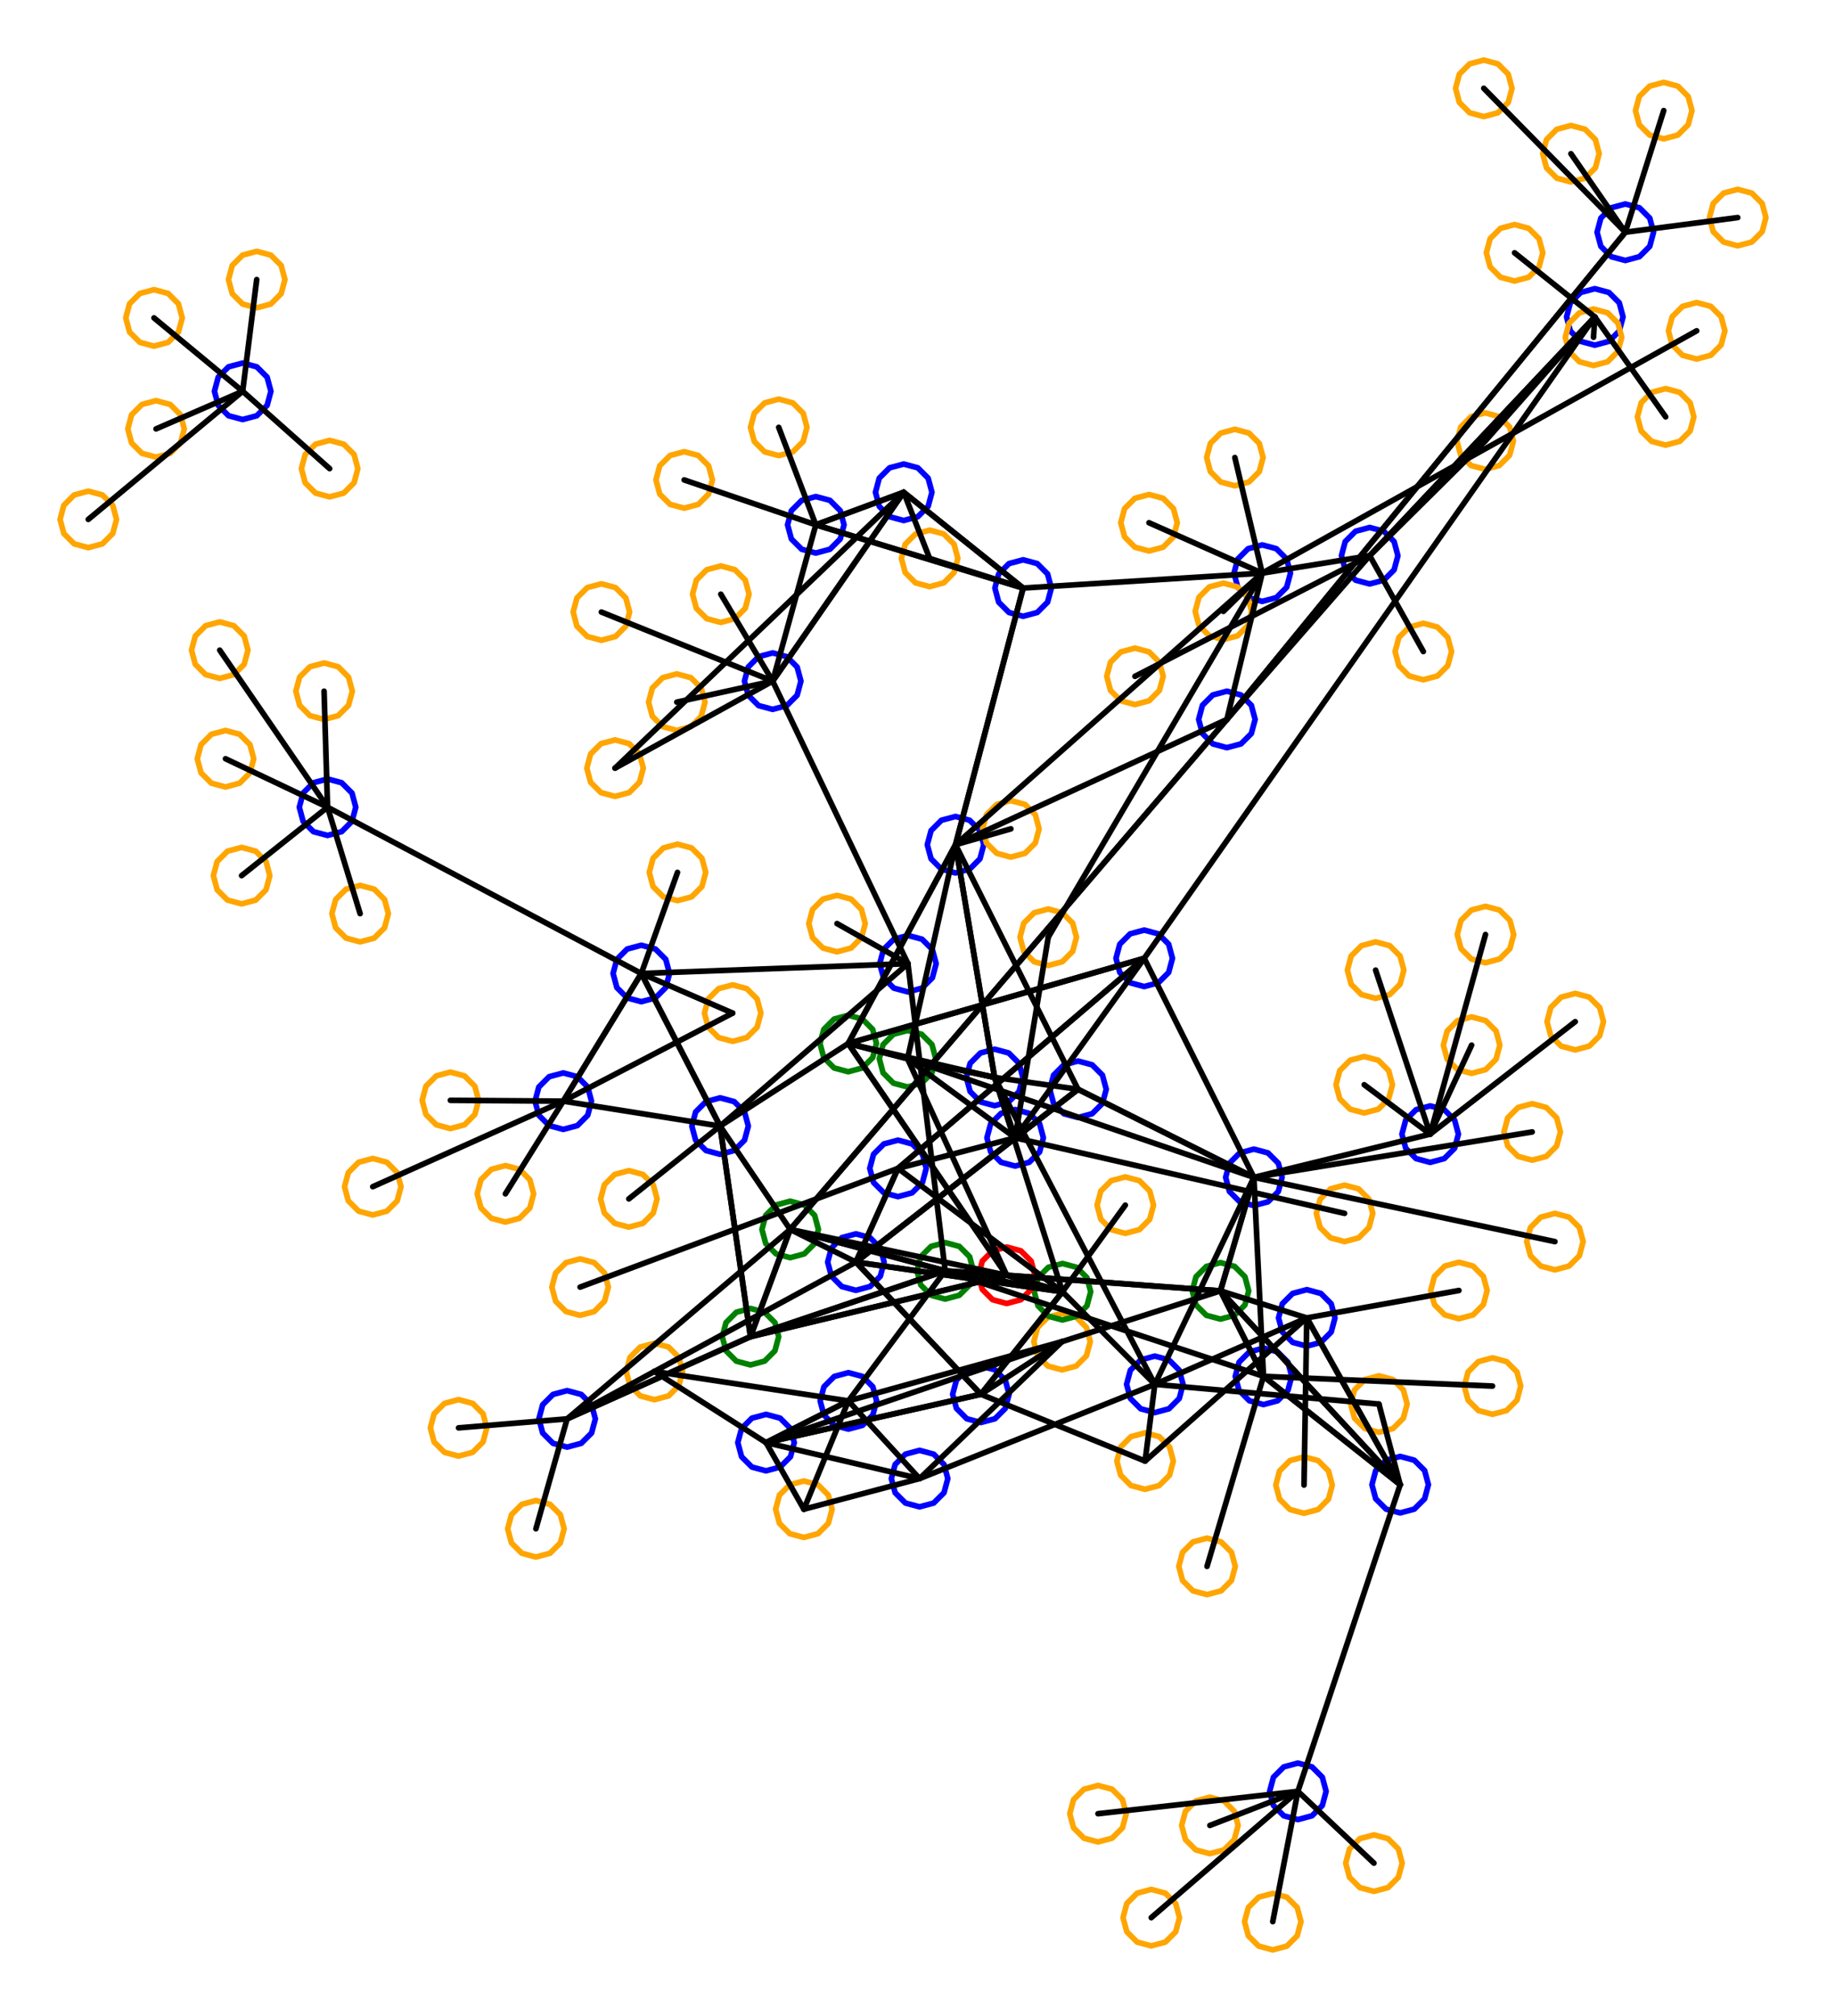 <?xml version="1.0" ?><!DOCTYPE svg  PUBLIC '-//W3C//DTD SVG 1.1//EN'  'http://www.w3.org/Graphics/SVG/1.1/DTD/svg11.dtd'><svg height="357.000" viewBox="-143.000 -156.000 325.000 357.000" width="325.000" xmlns="http://www.w3.org/2000/svg"><line fill="none" stroke="none" stroke-linecap="round" stroke-width="2.0" x1="0.0" x2="0.0" y1="0.0" y2="0.0"/><polygon fill="none" fill-rule="evenodd" points="0.0,0.0 0.0,0.0 0.0,0.0" stroke-linejoin="round"/><line fill="none" stroke="none" stroke-linecap="round" stroke-width="2.0" x1="0.0" x2="0.0" y1="0.0" y2="0.0"/><line fill="none" stroke="none" stroke-linecap="round" stroke-width="2.0" x1="0.0" x2="0.0" y1="0.0" y2="0.0"/><polygon fill="none" fill-rule="evenodd" points="0.0,0.0 0.0,0.0 0.0,0.0" stroke-linejoin="round"/><line fill="none" stroke="none" stroke-linecap="round" stroke-width="2.0" x1="0.0" x2="0.0" y1="0.0" y2="0.0"/><line fill="none" stroke="none" stroke-linecap="round" stroke-width="2.0" x1="0.0" x2="0.0" y1="0.0" y2="0.0"/><polygon fill="none" fill-rule="evenodd" points="0.0,0.0 0.0,0.0 0.0,0.0" stroke-linejoin="round"/><line fill="none" stroke="none" stroke-linecap="round" stroke-width="2.0" x1="0.0" x2="0.0" y1="0.0" y2="0.0"/><line fill="none" stroke="none" stroke-linecap="round" stroke-width="2.0" x1="0.0" x2="0.0" y1="0.0" y2="0.0"/><polygon fill="none" fill-rule="evenodd" points="0.0,0.0 0.0,0.0 0.0,0.0" stroke-linejoin="round"/><line fill="none" stroke="none" stroke-linecap="round" stroke-width="2.0" x1="0.0" x2="0.0" y1="0.0" y2="0.0"/><line fill="none" stroke="none" stroke-linecap="round" stroke-width="2.0" x1="0.0" x2="0.0" y1="0.0" y2="0.0"/><polygon fill="none" fill-rule="evenodd" points="0.0,0.0 0.0,0.0 0.0,0.0" stroke-linejoin="round"/><line fill="none" stroke="none" stroke-linecap="round" stroke-width="2.0" x1="0.0" x2="0.0" y1="0.0" y2="0.0"/><line fill="none" stroke="none" stroke-linecap="round" stroke-width="2.0" x1="0.0" x2="0.0" y1="0.0" y2="0.0"/><polygon fill="none" fill-rule="evenodd" points="0.0,0.0 0.0,0.0 0.0,0.0" stroke-linejoin="round"/><line fill="none" stroke="none" stroke-linecap="round" stroke-width="2.0" x1="0.0" x2="0.0" y1="0.0" y2="0.0"/><line fill="none" stroke="none" stroke-linecap="round" stroke-width="2.0" x1="0.0" x2="0.0" y1="0.0" y2="0.0"/><polygon fill="none" fill-rule="evenodd" points="0.0,0.0 0.0,0.0 0.0,0.0" stroke-linejoin="round"/><line fill="none" stroke="none" stroke-linecap="round" stroke-width="2.0" x1="0.0" x2="0.0" y1="0.0" y2="0.0"/><line fill="none" stroke="none" stroke-linecap="round" stroke-width="2.0" x1="0.0" x2="0.0" y1="0.0" y2="0.0"/><polygon fill="none" fill-rule="evenodd" points="0.0,0.0 0.0,0.0 0.0,0.0" stroke-linejoin="round"/><line fill="none" stroke="none" stroke-linecap="round" stroke-width="2.0" x1="0.0" x2="0.0" y1="0.0" y2="0.0"/><line fill="none" stroke="none" stroke-linecap="round" stroke-width="2.0" x1="0.0" x2="0.0" y1="0.0" y2="0.0"/><polygon fill="none" fill-rule="evenodd" points="0.0,0.0 0.0,0.0 0.0,0.0" stroke-linejoin="round"/><line fill="none" stroke="none" stroke-linecap="round" stroke-width="2.0" x1="0.0" x2="0.0" y1="0.0" y2="0.0"/><line fill="none" stroke="none" stroke-linecap="round" stroke-width="2.0" x1="0.0" x2="0.0" y1="0.0" y2="0.0"/><polygon fill="none" fill-rule="evenodd" points="0.0,0.0 0.0,0.0 0.0,0.0" stroke-linejoin="round"/><line fill="none" stroke="none" stroke-linecap="round" stroke-width="2.0" x1="0.0" x2="0.0" y1="0.0" y2="0.0"/><line fill="none" stroke="none" stroke-linecap="round" stroke-width="2.0" x1="0.0" x2="0.0" y1="0.0" y2="0.0"/><polygon fill="none" fill-rule="evenodd" points="0.0,0.0 0.0,0.0 0.0,0.0" stroke-linejoin="round"/><line fill="none" stroke="none" stroke-linecap="round" stroke-width="2.0" x1="0.0" x2="0.0" y1="0.0" y2="0.0"/><line fill="none" stroke="none" stroke-linecap="round" stroke-width="2.0" x1="0.0" x2="0.0" y1="0.0" y2="0.0"/><polygon fill="none" fill-rule="evenodd" points="0.0,0.0 0.0,0.0 0.0,0.0" stroke-linejoin="round"/><line fill="none" stroke="none" stroke-linecap="round" stroke-width="2.0" x1="0.0" x2="0.0" y1="0.0" y2="0.0"/><line fill="none" stroke="none" stroke-linecap="round" stroke-width="2.0" x1="0.0" x2="0.0" y1="0.0" y2="0.0"/><polygon fill="none" fill-rule="evenodd" points="0.0,0.0 0.0,0.0 0.0,0.0" stroke-linejoin="round"/><line fill="none" stroke="none" stroke-linecap="round" stroke-width="2.0" x1="0.0" x2="0.0" y1="0.0" y2="0.0"/><line fill="none" stroke="none" stroke-linecap="round" stroke-width="2.0" x1="0.0" x2="0.0" y1="0.0" y2="0.0"/><polygon fill="none" fill-rule="evenodd" points="0.0,0.0 0.0,0.0 0.0,0.0" stroke-linejoin="round"/><line fill="none" stroke="none" stroke-linecap="round" stroke-width="2.0" x1="0.0" x2="0.0" y1="0.0" y2="0.0"/><line fill="none" stroke="none" stroke-linecap="round" stroke-width="2.0" x1="0.0" x2="0.0" y1="0.0" y2="0.0"/><polygon fill="none" fill-rule="evenodd" points="0.0,0.0 0.0,0.0 0.0,0.0" stroke-linejoin="round"/><line fill="none" stroke="none" stroke-linecap="round" stroke-width="2.0" x1="0.0" x2="0.0" y1="0.0" y2="0.0"/><line fill="none" stroke="none" stroke-linecap="round" stroke-width="2.0" x1="0.0" x2="0.0" y1="0.0" y2="0.0"/><polygon fill="none" fill-rule="evenodd" points="0.0,0.0 0.0,0.0 0.0,0.0" stroke-linejoin="round"/><line fill="none" stroke="none" stroke-linecap="round" stroke-width="2.0" x1="0.0" x2="0.0" y1="0.0" y2="0.0"/><line fill="none" stroke="none" stroke-linecap="round" stroke-width="2.0" x1="0.0" x2="0.0" y1="0.0" y2="0.0"/><polygon fill="none" fill-rule="evenodd" points="0.0,0.0 0.0,0.0 0.0,0.0" stroke-linejoin="round"/><line fill="none" stroke="none" stroke-linecap="round" stroke-width="2.0" x1="0.0" x2="0.0" y1="0.0" y2="0.0"/><line fill="none" stroke="none" stroke-linecap="round" stroke-width="2.0" x1="0.0" x2="0.0" y1="0.0" y2="0.0"/><polygon fill="none" fill-rule="evenodd" points="0.0,0.0 0.0,0.0 0.0,0.0" stroke-linejoin="round"/><line fill="none" stroke="none" stroke-linecap="round" stroke-width="2.0" x1="0.0" x2="0.0" y1="0.0" y2="0.0"/><line fill="none" stroke="none" stroke-linecap="round" stroke-width="2.0" x1="0.0" x2="0.0" y1="0.0" y2="0.0"/><polygon fill="none" fill-rule="evenodd" points="0.0,0.0 0.0,0.0 0.0,0.0" stroke-linejoin="round"/><line fill="none" stroke="none" stroke-linecap="round" stroke-width="2.0" x1="0.0" x2="0.0" y1="0.0" y2="0.0"/><line fill="none" stroke="none" stroke-linecap="round" stroke-width="2.0" x1="0.0" x2="0.0" y1="0.0" y2="0.0"/><polygon fill="none" fill-rule="evenodd" points="0.0,0.0 0.0,0.0 0.0,0.0" stroke-linejoin="round"/><line fill="none" stroke="none" stroke-linecap="round" stroke-width="2.0" x1="0.0" x2="0.0" y1="0.0" y2="0.0"/><line fill="none" stroke="none" stroke-linecap="round" stroke-width="2.0" x1="0.0" x2="0.0" y1="0.0" y2="0.0"/><polygon fill="none" fill-rule="evenodd" points="0.0,0.0 0.0,0.0 0.0,0.0" stroke-linejoin="round"/><line fill="none" stroke="none" stroke-linecap="round" stroke-width="2.0" x1="0.0" x2="0.0" y1="0.0" y2="0.0"/><line fill="none" stroke="none" stroke-linecap="round" stroke-width="2.0" x1="0.0" x2="0.0" y1="0.0" y2="0.0"/><polygon fill="none" fill-rule="evenodd" points="0.0,0.0 0.0,0.0 0.0,0.0" stroke-linejoin="round"/><line fill="none" stroke="none" stroke-linecap="round" stroke-width="2.0" x1="0.0" x2="0.0" y1="0.0" y2="0.0"/><line fill="none" stroke="none" stroke-linecap="round" stroke-width="2.0" x1="0.0" x2="0.0" y1="0.0" y2="0.0"/><polygon fill="none" fill-rule="evenodd" points="0.0,0.0 0.0,0.0 0.0,0.0" stroke-linejoin="round"/><line fill="none" stroke="none" stroke-linecap="round" stroke-width="2.0" x1="0.0" x2="0.0" y1="0.0" y2="0.0"/><line fill="none" stroke="none" stroke-linecap="round" stroke-width="2.0" x1="0.0" x2="0.0" y1="0.0" y2="0.0"/><polygon fill="none" fill-rule="evenodd" points="0.0,0.0 0.0,0.0 0.0,0.0" stroke-linejoin="round"/><line fill="none" stroke="none" stroke-linecap="round" stroke-width="2.0" x1="0.0" x2="0.0" y1="0.0" y2="0.0"/><line fill="none" stroke="none" stroke-linecap="round" stroke-width="2.0" x1="0.0" x2="0.0" y1="0.0" y2="0.0"/><polygon fill="none" fill-rule="evenodd" points="0.0,0.0 0.0,0.0 0.0,0.0" stroke-linejoin="round"/><line fill="none" stroke="none" stroke-linecap="round" stroke-width="2.0" x1="0.0" x2="0.0" y1="0.0" y2="0.0"/><line fill="none" stroke="none" stroke-linecap="round" stroke-width="2.0" x1="0.0" x2="0.0" y1="0.0" y2="0.0"/><polygon fill="none" fill-rule="evenodd" points="0.0,0.0 0.0,0.0 0.0,0.0" stroke-linejoin="round"/><line fill="none" stroke="none" stroke-linecap="round" stroke-width="2.0" x1="0.0" x2="0.0" y1="0.0" y2="0.0"/><line fill="none" stroke="none" stroke-linecap="round" stroke-width="2.0" x1="0.0" x2="0.0" y1="0.0" y2="0.0"/><polygon fill="none" fill-rule="evenodd" points="0.0,0.0 0.0,0.0 0.0,0.0" stroke-linejoin="round"/><line fill="none" stroke="none" stroke-linecap="round" stroke-width="2.0" x1="0.0" x2="0.0" y1="0.0" y2="0.0"/><line fill="none" stroke="none" stroke-linecap="round" stroke-width="2.0" x1="0.0" x2="0.0" y1="0.0" y2="0.0"/><polygon fill="none" fill-rule="evenodd" points="0.0,0.0 0.0,0.0 0.0,0.0" stroke-linejoin="round"/><line fill="none" stroke="none" stroke-linecap="round" stroke-width="2.0" x1="0.0" x2="0.0" y1="0.0" y2="0.0"/><line fill="none" stroke="none" stroke-linecap="round" stroke-width="2.0" x1="0.0" x2="0.0" y1="0.0" y2="0.0"/><polygon fill="none" fill-rule="evenodd" points="0.0,0.0 0.0,0.0 0.0,0.0" stroke-linejoin="round"/><line fill="none" stroke="none" stroke-linecap="round" stroke-width="2.0" x1="0.0" x2="0.0" y1="0.0" y2="0.0"/><line fill="none" stroke="none" stroke-linecap="round" stroke-width="2.0" x1="0.0" x2="0.0" y1="0.0" y2="0.0"/><polygon fill="none" fill-rule="evenodd" points="0.0,0.0 0.0,0.0 0.0,0.0" stroke-linejoin="round"/><line fill="none" stroke="none" stroke-linecap="round" stroke-width="2.0" x1="0.0" x2="0.0" y1="0.0" y2="0.0"/><line fill="none" stroke="none" stroke-linecap="round" stroke-width="2.0" x1="0.0" x2="0.0" y1="0.0" y2="0.0"/><polygon fill="none" fill-rule="evenodd" points="0.0,0.0 0.0,0.0 0.0,0.0" stroke-linejoin="round"/><line fill="none" stroke="none" stroke-linecap="round" stroke-width="2.0" x1="0.0" x2="0.0" y1="0.0" y2="0.0"/><line fill="none" stroke="none" stroke-linecap="round" stroke-width="2.0" x1="0.0" x2="0.0" y1="0.0" y2="0.0"/><polygon fill="none" fill-rule="evenodd" points="0.0,0.0 0.0,0.0 0.0,0.0" stroke-linejoin="round"/><line fill="none" stroke="none" stroke-linecap="round" stroke-width="2.0" x1="0.0" x2="0.0" y1="0.0" y2="0.0"/><line fill="none" stroke="none" stroke-linecap="round" stroke-width="2.0" x1="0.0" x2="0.0" y1="0.0" y2="0.0"/><polygon fill="none" fill-rule="evenodd" points="0.0,0.0 0.0,0.0 0.0,0.0" stroke-linejoin="round"/><line fill="none" stroke="none" stroke-linecap="round" stroke-width="2.0" x1="0.0" x2="0.0" y1="0.0" y2="0.0"/><line fill="none" stroke="none" stroke-linecap="round" stroke-width="2.0" x1="0.0" x2="0.0" y1="0.0" y2="0.0"/><polygon fill="none" fill-rule="evenodd" points="0.0,0.0 0.0,0.0 0.0,0.0" stroke-linejoin="round"/><line fill="none" stroke="none" stroke-linecap="round" stroke-width="2.0" x1="0.0" x2="0.0" y1="0.0" y2="0.0"/><line fill="none" stroke="none" stroke-linecap="round" stroke-width="2.0" x1="0.0" x2="0.0" y1="0.0" y2="0.0"/><polygon fill="none" fill-rule="evenodd" points="0.0,0.0 0.0,0.0 0.0,0.0" stroke-linejoin="round"/><line fill="none" stroke="none" stroke-linecap="round" stroke-width="2.0" x1="0.0" x2="0.0" y1="0.0" y2="0.0"/><line fill="none" stroke="none" stroke-linecap="round" stroke-width="2.0" x1="0.0" x2="0.0" y1="0.0" y2="0.0"/><polygon fill="none" fill-rule="evenodd" points="0.0,0.0 0.0,0.0 0.0,0.0" stroke-linejoin="round"/><line fill="none" stroke="none" stroke-linecap="round" stroke-width="2.0" x1="0.0" x2="0.0" y1="0.0" y2="0.0"/><line fill="none" stroke="none" stroke-linecap="round" stroke-width="2.0" x1="0.0" x2="0.0" y1="0.0" y2="0.0"/><polygon fill="none" fill-rule="evenodd" points="0.0,0.0 0.0,0.0 0.0,0.0" stroke-linejoin="round"/><line fill="none" stroke="none" stroke-linecap="round" stroke-width="2.0" x1="0.0" x2="0.0" y1="0.0" y2="0.0"/><line fill="none" stroke="none" stroke-linecap="round" stroke-width="2.0" x1="0.0" x2="0.0" y1="0.0" y2="0.0"/><polygon fill="none" fill-rule="evenodd" points="0.0,0.0 0.0,0.0 0.0,0.0" stroke-linejoin="round"/><line fill="none" stroke="none" stroke-linecap="round" stroke-width="2.0" x1="0.0" x2="0.0" y1="0.0" y2="0.0"/><line fill="none" stroke="none" stroke-linecap="round" stroke-width="2.0" x1="0.0" x2="0.0" y1="0.0" y2="0.0"/><polygon fill="none" fill-rule="evenodd" points="0.0,0.0 0.0,0.0 0.0,0.0" stroke-linejoin="round"/><line fill="none" stroke="none" stroke-linecap="round" stroke-width="2.0" x1="0.0" x2="0.0" y1="0.0" y2="0.0"/><line fill="none" stroke="none" stroke-linecap="round" stroke-width="2.0" x1="0.0" x2="0.0" y1="0.0" y2="0.0"/><polygon fill="none" fill-rule="evenodd" points="0.0,0.0 0.0,0.0 0.0,0.0" stroke-linejoin="round"/><line fill="none" stroke="none" stroke-linecap="round" stroke-width="2.0" x1="0.0" x2="0.0" y1="0.0" y2="0.0"/><line fill="none" stroke="none" stroke-linecap="round" stroke-width="2.0" x1="0.0" x2="0.0" y1="0.0" y2="0.0"/><polygon fill="none" fill-rule="evenodd" points="0.0,0.0 0.0,0.0 0.0,0.0" stroke-linejoin="round"/><line fill="none" stroke="none" stroke-linecap="round" stroke-width="2.0" x1="0.0" x2="0.0" y1="0.0" y2="0.0"/><line fill="none" stroke="none" stroke-linecap="round" stroke-width="2.0" x1="0.0" x2="0.0" y1="0.0" y2="0.0"/><polygon fill="none" fill-rule="evenodd" points="0.0,0.0 0.0,0.0 0.0,0.0" stroke-linejoin="round"/><line fill="none" stroke="none" stroke-linecap="round" stroke-width="2.0" x1="0.0" x2="0.0" y1="0.0" y2="0.0"/><line fill="none" stroke="none" stroke-linecap="round" stroke-width="2.0" x1="0.0" x2="0.0" y1="0.0" y2="0.0"/><polygon fill="none" fill-rule="evenodd" points="0.0,0.0 0.0,0.0 0.0,0.0" stroke-linejoin="round"/><line fill="none" stroke="none" stroke-linecap="round" stroke-width="2.0" x1="0.0" x2="0.0" y1="0.0" y2="0.0"/><line fill="none" stroke="none" stroke-linecap="round" stroke-width="2.0" x1="0.0" x2="0.0" y1="0.0" y2="0.0"/><polygon fill="none" fill-rule="evenodd" points="0.0,0.0 0.0,0.0 0.0,0.0" stroke-linejoin="round"/><line fill="none" stroke="none" stroke-linecap="round" stroke-width="2.0" x1="0.0" x2="0.0" y1="0.0" y2="0.0"/><line fill="none" stroke="none" stroke-linecap="round" stroke-width="2.0" x1="0.0" x2="0.0" y1="0.0" y2="0.0"/><polygon fill="none" fill-rule="evenodd" points="0.0,0.0 0.0,0.0 0.0,0.0" stroke-linejoin="round"/><line fill="none" stroke="none" stroke-linecap="round" stroke-width="2.0" x1="0.0" x2="0.0" y1="0.0" y2="0.0"/><line fill="none" stroke="none" stroke-linecap="round" stroke-width="2.0" x1="0.0" x2="0.0" y1="0.0" y2="0.0"/><polygon fill="none" fill-rule="evenodd" points="0.0,0.0 0.0,0.0 0.0,0.0" stroke-linejoin="round"/><line fill="none" stroke="none" stroke-linecap="round" stroke-width="2.0" x1="0.0" x2="0.0" y1="0.0" y2="0.0"/><line fill="none" stroke="none" stroke-linecap="round" stroke-width="2.0" x1="0.0" x2="0.0" y1="0.0" y2="0.0"/><polygon fill="none" fill-rule="evenodd" points="0.0,0.0 0.0,0.0 0.0,0.0" stroke-linejoin="round"/><line fill="none" stroke="none" stroke-linecap="round" stroke-width="2.0" x1="0.0" x2="0.0" y1="0.0" y2="0.0"/><line fill="none" stroke="none" stroke-linecap="round" stroke-width="2.0" x1="0.0" x2="0.0" y1="0.0" y2="0.0"/><polygon fill="none" fill-rule="evenodd" points="0.0,0.0 0.0,0.0 0.0,0.0" stroke-linejoin="round"/><line fill="none" stroke="none" stroke-linecap="round" stroke-width="2.0" x1="0.0" x2="0.0" y1="0.0" y2="0.0"/><line fill="none" stroke="none" stroke-linecap="round" stroke-width="2.0" x1="0.0" x2="0.0" y1="0.0" y2="0.0"/><polygon fill="none" fill-rule="evenodd" points="0.0,0.0 0.0,0.0 0.0,0.0" stroke-linejoin="round"/><line fill="none" stroke="none" stroke-linecap="round" stroke-width="2.0" x1="0.0" x2="0.0" y1="0.0" y2="0.0"/><line fill="none" stroke="none" stroke-linecap="round" stroke-width="2.0" x1="0.0" x2="0.0" y1="0.0" y2="0.0"/><polygon fill="none" fill-rule="evenodd" points="0.0,0.0 0.0,0.0 0.0,0.0" stroke-linejoin="round"/><line fill="none" stroke="none" stroke-linecap="round" stroke-width="2.0" x1="0.0" x2="0.0" y1="0.0" y2="0.0"/><line fill="none" stroke="none" stroke-linecap="round" stroke-width="2.0" x1="0.0" x2="0.0" y1="0.0" y2="0.0"/><polygon fill="none" fill-rule="evenodd" points="0.0,0.0 0.0,0.0 0.0,0.0" stroke-linejoin="round"/><line fill="none" stroke="none" stroke-linecap="round" stroke-width="2.0" x1="0.0" x2="0.0" y1="0.0" y2="0.0"/><line fill="none" stroke="none" stroke-linecap="round" stroke-width="2.0" x1="0.0" x2="0.0" y1="0.0" y2="0.0"/><polygon fill="none" fill-rule="evenodd" points="0.0,0.0 0.0,0.0 0.0,0.0" stroke-linejoin="round"/><line fill="none" stroke="none" stroke-linecap="round" stroke-width="2.0" x1="0.0" x2="0.0" y1="0.0" y2="0.0"/><line fill="none" stroke="none" stroke-linecap="round" stroke-width="2.0" x1="0.0" x2="0.0" y1="0.0" y2="0.0"/><polygon fill="none" fill-rule="evenodd" points="0.0,0.0 0.0,0.0 0.0,0.0" stroke-linejoin="round"/><line fill="none" stroke="none" stroke-linecap="round" stroke-width="2.0" x1="0.0" x2="0.0" y1="0.0" y2="0.0"/><line fill="none" stroke="none" stroke-linecap="round" stroke-width="2.0" x1="0.0" x2="0.0" y1="0.0" y2="0.0"/><polygon fill="none" fill-rule="evenodd" points="0.0,0.0 0.0,0.0 0.0,0.0" stroke-linejoin="round"/><line fill="none" stroke="none" stroke-linecap="round" stroke-width="2.0" x1="0.0" x2="0.0" y1="0.0" y2="0.0"/><line fill="none" stroke="none" stroke-linecap="round" stroke-width="2.0" x1="0.0" x2="0.0" y1="0.0" y2="0.0"/><polygon fill="none" fill-rule="evenodd" points="0.0,0.0 0.0,0.0 0.0,0.0" stroke-linejoin="round"/><line fill="none" stroke="none" stroke-linecap="round" stroke-width="2.0" x1="0.0" x2="0.0" y1="0.0" y2="0.0"/><line fill="none" stroke="none" stroke-linecap="round" stroke-width="2.0" x1="0.0" x2="0.0" y1="0.0" y2="0.0"/><polygon fill="none" fill-rule="evenodd" points="0.0,0.0 0.0,0.0 0.0,0.0" stroke-linejoin="round"/><line fill="none" stroke="none" stroke-linecap="round" stroke-width="2.0" x1="0.0" x2="0.0" y1="0.0" y2="0.0"/><line fill="none" stroke="none" stroke-linecap="round" stroke-width="2.0" x1="0.0" x2="0.0" y1="0.0" y2="0.0"/><polygon fill="none" fill-rule="evenodd" points="0.0,0.0 0.0,0.0 0.0,0.0" stroke-linejoin="round"/><line fill="none" stroke="none" stroke-linecap="round" stroke-width="2.0" x1="0.0" x2="0.0" y1="0.0" y2="0.0"/><line fill="none" stroke="none" stroke-linecap="round" stroke-width="2.0" x1="0.0" x2="0.0" y1="0.0" y2="0.0"/><polygon fill="none" fill-rule="evenodd" points="0.0,0.0 0.0,0.0 0.0,0.0" stroke-linejoin="round"/><line fill="none" stroke="none" stroke-linecap="round" stroke-width="2.0" x1="0.0" x2="0.0" y1="0.0" y2="0.0"/><line fill="none" stroke="none" stroke-linecap="round" stroke-width="2.0" x1="0.0" x2="0.0" y1="0.0" y2="0.0"/><polygon fill="none" fill-rule="evenodd" points="0.0,0.0 0.0,0.0 0.0,0.0" stroke-linejoin="round"/><line fill="none" stroke="none" stroke-linecap="round" stroke-width="2.0" x1="0.0" x2="0.0" y1="0.0" y2="0.0"/><line fill="none" stroke="none" stroke-linecap="round" stroke-width="2.0" x1="0.0" x2="0.0" y1="0.0" y2="0.0"/><polygon fill="none" fill-rule="evenodd" points="0.0,0.0 0.0,0.0 0.0,0.0" stroke-linejoin="round"/><line fill="none" stroke="none" stroke-linecap="round" stroke-width="2.0" x1="0.0" x2="0.0" y1="0.0" y2="0.0"/><line fill="none" stroke="none" stroke-linecap="round" stroke-width="2.0" x1="0.0" x2="0.0" y1="0.0" y2="0.0"/><polygon fill="none" fill-rule="evenodd" points="0.0,0.0 0.0,0.0 0.0,0.0" stroke-linejoin="round"/><line fill="none" stroke="none" stroke-linecap="round" stroke-width="2.0" x1="0.0" x2="0.0" y1="0.0" y2="0.0"/><line fill="none" stroke="none" stroke-linecap="round" stroke-width="2.0" x1="0.0" x2="0.0" y1="0.0" y2="0.0"/><polygon fill="none" fill-rule="evenodd" points="0.0,0.0 0.0,0.0 0.0,0.0" stroke-linejoin="round"/><line fill="none" stroke="none" stroke-linecap="round" stroke-width="2.0" x1="0.0" x2="0.0" y1="0.0" y2="0.0"/><line fill="none" stroke="none" stroke-linecap="round" stroke-width="2.0" x1="0.0" x2="0.0" y1="0.0" y2="0.0"/><polygon fill="none" fill-rule="evenodd" points="0.0,0.0 0.0,0.0 0.0,0.0" stroke-linejoin="round"/><line fill="none" stroke="none" stroke-linecap="round" stroke-width="2.0" x1="0.0" x2="0.0" y1="0.0" y2="0.0"/><line fill="none" stroke="none" stroke-linecap="round" stroke-width="2.0" x1="0.0" x2="0.0" y1="0.0" y2="0.0"/><polygon fill="none" fill-rule="evenodd" points="0.0,0.0 0.0,0.0 0.0,0.0" stroke-linejoin="round"/><line fill="none" stroke="none" stroke-linecap="round" stroke-width="2.0" x1="0.0" x2="0.0" y1="0.0" y2="0.0"/><line fill="none" stroke="none" stroke-linecap="round" stroke-width="2.0" x1="0.0" x2="0.0" y1="0.0" y2="0.0"/><polygon fill="none" fill-rule="evenodd" points="0.0,0.0 0.0,0.0 0.0,0.0" stroke-linejoin="round"/><line fill="none" stroke="none" stroke-linecap="round" stroke-width="2.0" x1="0.0" x2="0.0" y1="0.0" y2="0.0"/><line fill="none" stroke="none" stroke-linecap="round" stroke-width="2.0" x1="0.0" x2="0.0" y1="0.0" y2="0.0"/><polygon fill="none" fill-rule="evenodd" points="0.0,0.0 0.0,0.0 0.0,0.0" stroke-linejoin="round"/><line fill="none" stroke="none" stroke-linecap="round" stroke-width="2.0" x1="0.0" x2="0.0" y1="0.0" y2="0.0"/><line fill="none" stroke="none" stroke-linecap="round" stroke-width="2.0" x1="0.0" x2="0.0" y1="0.0" y2="0.0"/><polygon fill="none" fill-rule="evenodd" points="0.0,0.0 0.0,0.0 0.0,0.0" stroke-linejoin="round"/><line fill="none" stroke="none" stroke-linecap="round" stroke-width="2.0" x1="0.0" x2="0.0" y1="0.0" y2="0.0"/><line fill="none" stroke="none" stroke-linecap="round" stroke-width="2.0" x1="0.0" x2="0.0" y1="0.0" y2="0.0"/><polygon fill="none" fill-rule="evenodd" points="0.0,0.0 0.0,0.0 0.0,0.0" stroke-linejoin="round"/><line fill="none" stroke="none" stroke-linecap="round" stroke-width="2.0" x1="0.0" x2="0.0" y1="0.0" y2="0.0"/><line fill="none" stroke="none" stroke-linecap="round" stroke-width="2.0" x1="0.0" x2="0.0" y1="0.0" y2="0.0"/><polygon fill="none" fill-rule="evenodd" points="0.0,0.0 0.0,0.0 0.0,0.0" stroke-linejoin="round"/><line fill="none" stroke="none" stroke-linecap="round" stroke-width="2.0" x1="0.0" x2="0.0" y1="0.0" y2="0.0"/><line fill="none" stroke="none" stroke-linecap="round" stroke-width="2.0" x1="0.0" x2="0.0" y1="0.0" y2="0.0"/><polygon fill="none" fill-rule="evenodd" points="0.0,0.0 0.0,0.0 0.0,0.0" stroke-linejoin="round"/><line fill="none" stroke="none" stroke-linecap="round" stroke-width="2.0" x1="0.0" x2="0.0" y1="0.0" y2="0.0"/><line fill="none" stroke="none" stroke-linecap="round" stroke-width="2.0" x1="0.0" x2="0.0" y1="0.0" y2="0.0"/><polygon fill="none" fill-rule="evenodd" points="0.0,0.0 0.0,0.0 0.0,0.0" stroke-linejoin="round"/><line fill="none" stroke="none" stroke-linecap="round" stroke-width="2.0" x1="0.0" x2="0.0" y1="0.0" y2="0.0"/><line fill="none" stroke="none" stroke-linecap="round" stroke-width="2.0" x1="0.0" x2="0.0" y1="0.0" y2="0.0"/><polygon fill="none" fill-rule="evenodd" points="0.0,0.0 0.0,0.0 0.0,0.0" stroke-linejoin="round"/><line fill="none" stroke="none" stroke-linecap="round" stroke-width="2.0" x1="0.0" x2="0.0" y1="0.0" y2="0.0"/><line fill="none" stroke="none" stroke-linecap="round" stroke-width="2.0" x1="0.0" x2="0.0" y1="0.0" y2="0.0"/><polygon fill="none" fill-rule="evenodd" points="0.0,0.0 0.0,0.0 0.0,0.0" stroke-linejoin="round"/><line fill="none" stroke="none" stroke-linecap="round" stroke-width="2.0" x1="0.0" x2="0.0" y1="0.0" y2="0.0"/><line fill="none" stroke="none" stroke-linecap="round" stroke-width="2.0" x1="0.0" x2="0.0" y1="0.0" y2="0.0"/><polygon fill="none" fill-rule="evenodd" points="0.0,0.0 0.0,0.0 0.0,0.0" stroke-linejoin="round"/><line fill="none" stroke="none" stroke-linecap="round" stroke-width="2.0" x1="0.0" x2="0.0" y1="0.0" y2="0.0"/><line fill="none" stroke="none" stroke-linecap="round" stroke-width="2.0" x1="0.0" x2="0.0" y1="0.0" y2="0.0"/><polygon fill="none" fill-rule="evenodd" points="0.0,0.0 0.0,0.0 0.0,0.0" stroke-linejoin="round"/><line fill="none" stroke="none" stroke-linecap="round" stroke-width="2.0" x1="0.0" x2="0.0" y1="0.0" y2="0.0"/><line fill="none" stroke="none" stroke-linecap="round" stroke-width="2.0" x1="0.0" x2="0.0" y1="0.0" y2="0.0"/><polygon fill="none" fill-rule="evenodd" points="0.0,0.0 0.0,0.0 0.0,0.0" stroke-linejoin="round"/><line fill="none" stroke="none" stroke-linecap="round" stroke-width="2.0" x1="0.0" x2="0.0" y1="0.0" y2="0.0"/><line fill="none" stroke="none" stroke-linecap="round" stroke-width="2.0" x1="0.0" x2="0.0" y1="0.0" y2="0.0"/><polygon fill="none" fill-rule="evenodd" points="0.0,0.0 0.0,0.0 0.0,0.0" stroke-linejoin="round"/><line fill="none" stroke="none" stroke-linecap="round" stroke-width="2.0" x1="0.0" x2="0.0" y1="0.0" y2="0.0"/><line fill="none" stroke="none" stroke-linecap="round" stroke-width="2.0" x1="0.0" x2="0.0" y1="0.0" y2="0.0"/><polygon fill="none" fill-rule="evenodd" points="0.0,0.0 0.0,0.0 0.0,0.0" stroke-linejoin="round"/><line fill="none" stroke="none" stroke-linecap="round" stroke-width="2.0" x1="0.0" x2="0.0" y1="0.0" y2="0.0"/><line fill="none" stroke="none" stroke-linecap="round" stroke-width="2.0" x1="0.0" x2="0.0" y1="0.0" y2="0.0"/><polygon fill="none" fill-rule="evenodd" points="0.0,0.0 0.0,0.0 0.0,0.0" stroke-linejoin="round"/><line fill="none" stroke="none" stroke-linecap="round" stroke-width="2.0" x1="0.0" x2="0.0" y1="0.0" y2="0.0"/><line fill="none" stroke="none" stroke-linecap="round" stroke-width="2.0" x1="0.0" x2="0.0" y1="0.0" y2="0.0"/><polygon fill="none" fill-rule="evenodd" points="0.0,0.0 0.0,0.0 0.0,0.0" stroke-linejoin="round"/><line fill="none" stroke="none" stroke-linecap="round" stroke-width="2.0" x1="0.0" x2="0.0" y1="0.0" y2="0.0"/><line fill="none" stroke="none" stroke-linecap="round" stroke-width="2.0" x1="0.0" x2="0.0" y1="0.0" y2="0.0"/><polygon fill="none" fill-rule="evenodd" points="0.0,0.0 0.0,0.0 0.0,0.0" stroke-linejoin="round"/><polyline fill="none" points="17.805,19.639 20.305,18.97 22.135,17.139 22.805,14.639 22.135,12.139 20.305,10.309 17.805,9.639 15.305,10.309 13.475,12.139 12.805,14.639 13.475,17.139 15.305,18.97 17.805,19.639" stroke="#00f" stroke-linecap="round" stroke-linejoin="round"/><polyline fill="none" points="88.442,82.365 90.942,81.695 92.772,79.865 93.442,77.365 92.772,74.865 90.942,73.035 88.442,72.365 85.942,73.035 84.112,74.865 83.442,77.365 84.112,79.865 85.942,81.695 88.442,82.365" stroke="#00f" stroke-linecap="round" stroke-linejoin="round"/><polyline fill="none" points="121.34,94.436 123.84,93.766 125.67,91.936 126.34,89.436 125.67,86.936 123.84,85.106 121.34,84.436 118.84,85.106 117.01,86.936 116.34,89.436 117.01,91.936 118.84,93.766 121.34,94.436" stroke="#ffa500" stroke-linecap="round" stroke-linejoin="round"/><polyline fill="none" points="-15.335,-45.785 -12.835,-46.455 -11.005,-48.285 -10.335,-50.785 -11.005,-53.285 -12.835,-55.115 -15.335,-55.785 -17.835,-55.115 -19.665,-53.285 -20.335,-50.785 -19.665,-48.285 -17.835,-46.455 -15.335,-45.785" stroke="#ffa500" stroke-linecap="round" stroke-linejoin="round"/><polyline fill="none" points="100.341,178.911 102.841,178.242 104.671,176.411 105.341,173.911 104.671,171.411 102.841,169.581 100.341,168.911 97.841,169.581 96.011,171.411 95.341,173.911 96.011,176.411 97.841,178.242 100.341,178.911" stroke="#ffa500" stroke-linecap="round" stroke-linejoin="round"/><polyline fill="none" points="17.056,-63.831 19.556,-64.501 21.386,-66.331 22.056,-68.831 21.386,-71.331 19.556,-73.161 17.056,-73.831 14.556,-73.161 12.726,-71.331 12.056,-68.831 12.726,-66.331 14.556,-64.501 17.056,-63.831" stroke="#00f" stroke-linecap="round" stroke-linejoin="round"/><polyline fill="none" points="164.767,-112.473 167.267,-113.143 169.097,-114.973 169.767,-117.473 169.097,-119.973 167.267,-121.803 164.767,-122.473 162.267,-121.803 160.437,-119.973 159.767,-117.473 160.437,-114.973 162.267,-113.143 164.767,-112.473" stroke="#ffa500" stroke-linecap="round" stroke-linejoin="round"/><polyline fill="none" points="-76.981,59.135 -74.481,58.466 -72.651,56.635 -71.981,54.135 -72.651,51.635 -74.481,49.805 -76.981,49.135 -79.481,49.805 -81.311,51.635 -81.981,54.135 -81.311,56.635 -79.481,58.466 -76.981,59.135" stroke="#ffa500" stroke-linecap="round" stroke-linejoin="round"/><polyline fill="none" points="-40.258,76.912 -37.758,76.242 -35.928,74.412 -35.258,71.912 -35.928,69.412 -37.758,67.582 -40.258,66.912 -42.758,67.582 -44.589,69.412 -45.258,71.912 -44.589,74.412 -42.758,76.242 -40.258,76.912" stroke="#ffa500" stroke-linecap="round" stroke-linejoin="round"/><polyline fill="none" points="144.862,-109.879 147.362,-110.549 149.192,-112.379 149.862,-114.879 149.192,-117.379 147.362,-119.209 144.862,-119.879 142.362,-119.209 140.531,-117.379 139.862,-114.879 140.531,-112.379 142.362,-110.549 144.862,-109.879" stroke="#00f" stroke-linecap="round" stroke-linejoin="round"/><polyline fill="none" points="128.37,49.436 130.87,48.766 132.7,46.936 133.37,44.436 132.7,41.936 130.87,40.105 128.37,39.436 125.87,40.105 124.04,41.936 123.37,44.436 124.04,46.936 125.87,48.766 128.37,49.436" stroke="#ffa500" stroke-linecap="round" stroke-linejoin="round"/><polyline fill="none" points="59.811,107.718 62.311,107.048 64.141,105.218 64.811,102.718 64.141,100.218 62.311,98.388 59.811,97.718 57.311,98.388 55.48,100.218 54.811,102.718 55.48,105.218 57.311,107.048 59.811,107.718" stroke="#ffa500" stroke-linecap="round" stroke-linejoin="round"/><polyline fill="none" points="-34.067,-14.981 -31.567,-15.651 -29.737,-17.481 -29.067,-19.981 -29.737,-22.481 -31.567,-24.311 -34.067,-24.981 -36.567,-24.311 -38.398,-22.481 -39.067,-19.981 -38.398,-17.481 -36.567,-15.651 -34.067,-14.981" stroke="#ffa500" stroke-linecap="round" stroke-linejoin="round"/><polyline fill="none" points="42.654,14.963 45.154,14.293 46.984,12.463 47.654,9.963 46.984,7.463 45.154,5.632 42.654,4.963 40.154,5.632 38.324,7.463 37.654,9.963 38.324,12.463 40.154,14.293 42.654,14.963" stroke="#ffa500" stroke-linecap="round" stroke-linejoin="round"/><polyline fill="none" points="-23.008,3.48 -20.508,2.81 -18.678,0.98 -18.008,-1.52 -18.678,-4.02 -20.508,-5.85 -23.008,-6.52 -25.508,-5.85 -27.338,-4.02 -28.008,-1.52 -27.338,0.98 -25.508,2.81 -23.008,3.48" stroke="#ffa500" stroke-linecap="round" stroke-linejoin="round"/><polyline fill="none" points="74.297,-23.609 76.797,-24.279 78.627,-26.109 79.297,-28.609 78.627,-31.109 76.797,-32.939 74.297,-33.609 71.797,-32.939 69.966,-31.109 69.297,-28.609 69.966,-26.109 71.797,-24.279 74.297,-23.609" stroke="#00f" stroke-linecap="round" stroke-linejoin="round"/><polyline fill="none" points="-48.085,119.708 -45.585,119.038 -43.755,117.208 -43.085,114.708 -43.755,112.208 -45.585,110.378 -48.085,109.708 -50.585,110.378 -52.415,112.208 -53.085,114.708 -52.415,117.208 -50.585,119.038 -48.085,119.708" stroke="#ffa500" stroke-linecap="round" stroke-linejoin="round"/><polyline fill="none" points="120.095,14.484 122.595,13.814 124.425,11.984 125.095,9.484 124.425,6.984 122.595,5.154 120.095,4.484 117.595,5.154 115.765,6.984 115.095,9.484 115.765,11.984 117.595,13.814 120.095,14.484" stroke="#ffa500" stroke-linecap="round" stroke-linejoin="round"/><polyline fill="none" points="82.421,189.272 84.921,188.602 86.751,186.772 87.421,184.272 86.751,181.772 84.921,179.942 82.421,179.272 79.921,179.942 78.091,181.772 77.421,184.272 78.091,186.772 79.921,188.602 82.421,189.272" stroke="#ffa500" stroke-linecap="round" stroke-linejoin="round"/><polyline fill="none" points="-3.051,66.7 -0.551,66.03 1.279,64.2 1.949,61.7 1.279,59.2 -0.551,57.369 -3.051,56.7 -5.551,57.369 -7.381,59.2 -8.051,61.7 -7.381,64.2 -5.551,66.03 -3.051,66.7" stroke="#008000" stroke-linecap="round" stroke-linejoin="round"/><polyline fill="none" points="95.137,63.856 97.637,63.186 99.467,61.356 100.137,58.856 99.467,56.356 97.637,54.526 95.137,53.856 92.637,54.526 90.807,56.356 90.137,58.856 90.807,61.356 92.637,63.186 95.137,63.856" stroke="#ffa500" stroke-linecap="round" stroke-linejoin="round"/><polyline fill="none" points="-61.781,101.836 -59.281,101.166 -57.451,99.336 -56.781,96.836 -57.451,94.336 -59.281,92.506 -61.781,91.836 -64.281,92.506 -66.111,94.336 -66.781,96.836 -66.111,99.336 -64.281,101.166 -61.781,101.836" stroke="#ffa500" stroke-linecap="round" stroke-linejoin="round"/><polyline fill="none" points="45.099,86.566 47.599,85.896 49.429,84.066 50.099,81.566 49.429,79.066 47.599,77.236 45.099,76.566 42.599,77.236 40.768,79.066 40.099,81.566 40.768,84.066 42.599,85.896 45.099,86.566" stroke="#ffa500" stroke-linecap="round" stroke-linejoin="round"/><polyline fill="none" points="-42.556,100.244 -40.056,99.574 -38.225,97.744 -37.556,95.244 -38.225,92.744 -40.056,90.914 -42.556,90.244 -45.056,90.914 -46.886,92.744 -47.556,95.244 -46.886,97.744 -45.056,99.574 -42.556,100.244" stroke="#00f" stroke-linecap="round" stroke-linejoin="round"/><polyline fill="none" points="-5.078,-75.325 -2.578,-75.994 -0.747,-77.825 -0.078,-80.325 -0.747,-82.825 -2.578,-84.655 -5.078,-85.325 -7.578,-84.655 -9.408,-82.825 -10.078,-80.325 -9.408,-77.825 -7.578,-75.994 -5.078,-75.325" stroke="#ffa500" stroke-linecap="round" stroke-linejoin="round"/><polyline fill="none" points="157.499,-92.422 159.999,-93.091 161.829,-94.922 162.499,-97.422 161.829,-99.922 159.999,-101.752 157.499,-102.422 154.999,-101.752 153.169,-99.922 152.499,-97.422 153.169,-94.922 154.999,-93.091 157.499,-92.422" stroke="#ffa500" stroke-linecap="round" stroke-linejoin="round"/><polyline fill="none" points="-53.486,60.395 -50.986,59.725 -49.156,57.895 -48.486,55.395 -49.156,52.895 -50.986,51.065 -53.486,50.395 -55.986,51.065 -57.816,52.895 -58.486,55.395 -57.816,57.895 -55.986,59.725 -53.486,60.395" stroke="#ffa500" stroke-linecap="round" stroke-linejoin="round"/><polyline fill="none" points="-6.15,-30.39 -3.65,-31.06 -1.82,-32.89 -1.15,-35.39 -1.82,-37.89 -3.65,-39.72 -6.15,-40.39 -8.65,-39.72 -10.48,-37.89 -11.15,-35.39 -10.48,-32.89 -8.65,-31.06 -6.15,-30.39" stroke="#00f" stroke-linecap="round" stroke-linejoin="round"/><polyline fill="none" points="-104.083,-35.872 -101.583,-36.542 -99.752,-38.372 -99.083,-40.872 -99.752,-43.372 -101.583,-45.203 -104.083,-45.872 -106.583,-45.203 -108.413,-43.372 -109.083,-40.872 -108.413,-38.372 -106.583,-36.542 -104.083,-35.872" stroke="#ffa500" stroke-linecap="round" stroke-linejoin="round"/><polyline fill="none" points="104.987,111.897 107.487,111.227 109.318,109.397 109.987,106.897 109.318,104.397 107.487,102.566 104.987,101.897 102.487,102.566 100.657,104.397 99.987,106.897 100.657,109.397 102.487,111.227 104.987,111.897" stroke="#00f" stroke-linecap="round" stroke-linejoin="round"/><polyline fill="none" points="-13.236,28.394 -10.736,27.725 -8.906,25.894 -8.236,23.394 -8.906,20.894 -10.736,19.064 -13.236,18.394 -15.736,19.064 -17.566,20.894 -18.236,23.394 -17.566,25.894 -15.736,27.725 -13.236,28.394" stroke="#ffa500" stroke-linecap="round" stroke-linejoin="round"/><polyline fill="none" points="-100.21,4.054 -97.71,3.384 -95.88,1.554 -95.21,-0.946 -95.88,-3.446 -97.71,-5.276 -100.21,-5.946 -102.71,-5.276 -104.541,-3.446 -105.21,-0.946 -104.541,1.554 -102.71,3.384 -100.21,4.054" stroke="#ffa500" stroke-linecap="round" stroke-linejoin="round"/><polyline fill="none" points="-7.326,104.447 -4.826,103.777 -2.996,101.947 -2.326,99.447 -2.996,96.947 -4.826,95.117 -7.326,94.447 -9.826,95.117 -11.656,96.947 -12.326,99.447 -11.656,101.947 -9.826,103.777 -7.326,104.447" stroke="#00f" stroke-linecap="round" stroke-linejoin="round"/><polyline fill="none" points="1.489,-58.069 3.989,-58.739 5.819,-60.569 6.489,-63.069 5.819,-65.569 3.989,-67.4 1.489,-68.069 -1.011,-67.4 -2.841,-65.569 -3.511,-63.069 -2.841,-60.569 -1.011,-58.739 1.489,-58.069" stroke="#00f" stroke-linecap="round" stroke-linejoin="round"/><polyline fill="none" points="87.958,111.963 90.458,111.293 92.288,109.463 92.958,106.963 92.288,104.463 90.458,102.633 87.958,101.963 85.458,102.633 83.628,104.463 82.958,106.963 83.628,109.463 85.458,111.293 87.958,111.963" stroke="#ffa500" stroke-linecap="round" stroke-linejoin="round"/><polyline fill="none" points="75.706,-69.982 78.206,-70.652 80.036,-72.482 80.706,-74.982 80.036,-77.482 78.206,-79.312 75.706,-79.982 73.206,-79.312 71.376,-77.482 70.706,-74.982 71.376,-72.482 73.206,-70.652 75.706,-69.982" stroke="#ffa500" stroke-linecap="round" stroke-linejoin="round"/><polyline fill="none" points="-21.824,-66.016 -19.324,-66.686 -17.494,-68.516 -16.824,-71.016 -17.494,-73.516 -19.324,-75.346 -21.824,-76.016 -24.324,-75.346 -26.154,-73.516 -26.824,-71.016 -26.154,-68.516 -24.324,-66.686 -21.824,-66.016" stroke="#ffa500" stroke-linecap="round" stroke-linejoin="round"/><polyline fill="none" points="70.779,126.365 73.279,125.695 75.11,123.865 75.779,121.365 75.11,118.865 73.279,117.035 70.779,116.365 68.279,117.035 66.449,118.865 65.779,121.365 66.449,123.865 68.279,125.695 70.779,126.365" stroke="#ffa500" stroke-linecap="round" stroke-linejoin="round"/><polyline fill="none" points="132.393,68.859 134.893,68.189 136.723,66.359 137.393,63.859 136.723,61.359 134.893,59.529 132.393,58.859 129.893,59.529 128.063,61.359 127.393,63.859 128.063,66.359 129.893,68.189 132.393,68.859" stroke="#ffa500" stroke-linecap="round" stroke-linejoin="round"/><polyline fill="none" points="36.795,50.478 39.295,49.808 41.125,47.978 41.795,45.478 41.125,42.978 39.295,41.148 36.795,40.478 34.295,41.148 32.464,42.978 31.795,45.478 32.464,47.978 34.295,49.808 36.795,50.478" stroke="#00f" stroke-linecap="round" stroke-linejoin="round"/><polyline fill="none" points="-97.535,-101.494 -95.035,-102.164 -93.205,-103.994 -92.535,-106.494 -93.205,-108.994 -95.035,-110.824 -97.535,-111.494 -100.035,-110.824 -101.865,-108.994 -102.535,-106.494 -101.865,-103.994 -100.035,-102.164 -97.535,-101.494" stroke="#ffa500" stroke-linecap="round" stroke-linejoin="round"/><polyline fill="none" points="135.992,29.909 138.492,29.239 140.322,27.409 140.992,24.909 140.322,22.409 138.492,20.579 135.992,19.909 133.492,20.579 131.662,22.409 130.992,24.909 131.662,27.409 133.492,29.239 135.992,29.909" stroke="#ffa500" stroke-linecap="round" stroke-linejoin="round"/><polyline fill="none" points="110.299,49.826 112.799,49.156 114.629,47.326 115.299,44.826 114.629,42.326 112.799,40.496 110.299,39.826 107.799,40.496 105.969,42.326 105.299,44.826 105.969,47.326 107.799,49.156 110.299,49.826" stroke="#00f" stroke-linecap="round" stroke-linejoin="round"/><polyline fill="none" points="151.666,-131.415 154.166,-132.085 155.996,-133.915 156.666,-136.415 155.996,-138.915 154.166,-140.745 151.666,-141.415 149.166,-140.745 147.336,-138.915 146.666,-136.415 147.336,-133.915 149.166,-132.085 151.666,-131.415" stroke="#ffa500" stroke-linecap="round" stroke-linejoin="round"/><polyline fill="none" points="109.088,-35.63 111.588,-36.3 113.418,-38.13 114.088,-40.63 113.418,-43.13 111.588,-44.96 109.088,-45.63 106.588,-44.96 104.758,-43.13 104.088,-40.63 104.758,-38.13 106.588,-36.3 109.088,-35.63" stroke="#ffa500" stroke-linecap="round" stroke-linejoin="round"/><polyline fill="none" points="38.207,-46.873 40.707,-47.543 42.538,-49.373 43.207,-51.873 42.538,-54.373 40.707,-56.204 38.207,-56.873 35.707,-56.204 33.877,-54.373 33.207,-51.873 33.877,-49.373 35.707,-47.543 38.207,-46.873" stroke="#00f" stroke-linecap="round" stroke-linejoin="round"/><polyline fill="none" points="79.077,57.48 81.577,56.81 83.408,54.98 84.077,52.48 83.408,49.98 81.577,48.15 79.077,47.48 76.577,48.15 74.747,49.98 74.077,52.48 74.747,54.98 76.577,56.81 79.077,57.48" stroke="#00f" stroke-linecap="round" stroke-linejoin="round"/><polyline fill="none" points="47.928,41.883 50.428,41.213 52.259,39.383 52.928,36.883 52.259,34.383 50.428,32.553 47.928,31.883 45.428,32.553 43.598,34.383 42.928,36.883 43.598,39.383 45.428,41.213 47.928,41.883" stroke="#00f" stroke-linecap="round" stroke-linejoin="round"/><polyline fill="none" points="119.796,-135.36 122.296,-136.03 124.126,-137.86 124.796,-140.36 124.126,-142.86 122.296,-144.691 119.796,-145.36 117.296,-144.691 115.466,-142.86 114.796,-140.36 115.466,-137.86 117.296,-136.03 119.796,-135.36" stroke="#ffa500" stroke-linecap="round" stroke-linejoin="round"/><polyline fill="none" points="135.232,-123.781 137.732,-124.451 139.562,-126.281 140.232,-128.781 139.562,-131.281 137.732,-133.111 135.232,-133.781 132.732,-133.111 130.902,-131.281 130.232,-128.781 130.902,-126.281 132.732,-124.451 135.232,-123.781" stroke="#ffa500" stroke-linecap="round" stroke-linejoin="round"/><polyline fill="none" points="-29.417,21.376 -26.917,20.706 -25.087,18.876 -24.417,16.376 -25.087,13.876 -26.917,12.046 -29.417,11.376 -31.917,12.046 -33.747,13.876 -34.417,16.376 -33.747,18.876 -31.917,20.706 -29.417,21.376" stroke="#00f" stroke-linecap="round" stroke-linejoin="round"/><polyline fill="none" points="61.533,94.13 64.033,93.46 65.863,91.63 66.533,89.13 65.863,86.63 64.033,84.799 61.533,84.13 59.033,84.799 57.203,86.63 56.533,89.13 57.203,91.63 59.033,93.46 61.533,94.13" stroke="#00f" stroke-linecap="round" stroke-linejoin="round"/><polyline fill="none" points="7.231,33.778 9.731,33.108 11.561,31.278 12.231,28.778 11.561,26.278 9.731,24.448 7.231,23.778 4.731,24.448 2.9,26.278 2.231,28.778 2.9,31.278 4.731,33.108 7.231,33.778" stroke="#008000" stroke-linecap="round" stroke-linejoin="round"/><polyline fill="none" points="139.459,-94.882 141.959,-95.552 143.79,-97.382 144.459,-99.882 143.79,-102.382 141.959,-104.212 139.459,-104.882 136.959,-104.212 135.129,-102.382 134.459,-99.882 135.129,-97.382 136.959,-95.552 139.459,-94.882" stroke="#00f" stroke-linecap="round" stroke-linejoin="round"/><polyline fill="none" points="19.867,110.821 22.367,110.151 24.197,108.321 24.867,105.821 24.197,103.321 22.367,101.491 19.867,100.821 17.367,101.491 15.537,103.321 14.867,105.821 15.537,108.321 17.367,110.151 19.867,110.821" stroke="#00f" stroke-linecap="round" stroke-linejoin="round"/><polyline fill="none" points="-63.23,43.84 -60.73,43.17 -58.899,41.34 -58.23,38.84 -58.899,36.34 -60.73,34.51 -63.23,33.84 -65.73,34.51 -67.56,36.34 -68.23,38.84 -67.56,41.34 -65.73,43.17 -63.23,43.84" stroke="#ffa500" stroke-linecap="round" stroke-linejoin="round"/><polyline fill="none" points="-0.625,116.242 1.875,115.572 3.705,113.742 4.375,111.242 3.705,108.742 1.875,106.912 -0.625,106.242 -3.125,106.912 -4.955,108.742 -5.625,111.242 -4.955,113.742 -3.125,115.572 -0.625,116.242" stroke="#ffa500" stroke-linecap="round" stroke-linejoin="round"/><polyline fill="none" points="120.039,-72.895 122.539,-73.565 124.369,-75.395 125.039,-77.895 124.369,-80.395 122.539,-82.225 120.039,-82.895 117.539,-82.225 115.709,-80.395 115.039,-77.895 115.709,-75.395 117.539,-73.565 120.039,-72.895" stroke="#ffa500" stroke-linecap="round" stroke-linejoin="round"/><polyline fill="none" points="21.648,-52.122 24.148,-52.792 25.978,-54.622 26.648,-57.122 25.978,-59.622 24.148,-61.452 21.648,-62.122 19.148,-61.452 17.318,-59.622 16.648,-57.122 17.318,-54.622 19.148,-52.792 21.648,-52.122" stroke="#ffa500" stroke-linecap="round" stroke-linejoin="round"/><polyline fill="none" points="-27.092,91.849 -24.592,91.179 -22.762,89.349 -22.092,86.849 -22.762,84.349 -24.592,82.519 -27.092,81.849 -29.592,82.519 -31.422,84.349 -32.092,86.849 -31.422,89.349 -29.592,91.179 -27.092,91.849" stroke="#ffa500" stroke-linecap="round" stroke-linejoin="round"/><polyline fill="none" points="45.176,77.735 47.676,77.065 49.506,75.235 50.176,72.735 49.506,70.235 47.676,68.405 45.176,67.735 42.676,68.405 40.846,70.235 40.176,72.735 40.846,75.235 42.676,77.065 45.176,77.735" stroke="#008000" stroke-linecap="round" stroke-linejoin="round"/><polyline fill="none" points="125.249,-106.235 127.749,-106.905 129.579,-108.735 130.249,-111.235 129.579,-113.735 127.749,-115.565 125.249,-116.235 122.749,-115.565 120.919,-113.735 120.249,-111.235 120.919,-108.735 122.749,-106.905 125.249,-106.235" stroke="#ffa500" stroke-linecap="round" stroke-linejoin="round"/><polyline fill="none" points="-127.362,-59.027 -124.862,-59.697 -123.032,-61.527 -122.362,-64.027 -123.032,-66.527 -124.862,-68.357 -127.362,-69.027 -129.862,-68.357 -131.692,-66.527 -132.362,-64.027 -131.692,-61.527 -129.862,-59.697 -127.362,-59.027" stroke="#ffa500" stroke-linecap="round" stroke-linejoin="round"/><polyline fill="none" points="17.734,36.47 20.234,35.8 22.064,33.97 22.734,31.47 22.064,28.97 20.234,27.14 17.734,26.47 15.234,27.14 13.403,28.97 12.734,31.47 13.403,33.97 15.234,35.8 17.734,36.47" stroke="#008000" stroke-linecap="round" stroke-linejoin="round"/><polyline fill="none" points="-36.489,-42.622 -33.989,-43.292 -32.159,-45.122 -31.489,-47.622 -32.159,-50.122 -33.989,-51.952 -36.489,-52.622 -38.989,-51.952 -40.82,-50.122 -41.489,-47.622 -40.82,-45.122 -38.989,-43.292 -36.489,-42.622" stroke="#ffa500" stroke-linecap="round" stroke-linejoin="round"/><polyline fill="none" points="73.159,77.577 75.659,76.907 77.489,75.077 78.159,72.577 77.489,70.077 75.659,68.247 73.159,67.577 70.659,68.247 68.829,70.077 68.159,72.577 68.829,75.077 70.659,76.907 73.159,77.577" stroke="#008000" stroke-linecap="round" stroke-linejoin="round"/><polyline fill="none" points="8.59,72.483 11.09,71.813 12.92,69.983 13.59,67.483 12.92,64.983 11.09,63.153 8.59,62.483 6.09,63.153 4.26,64.983 3.59,67.483 4.26,69.983 6.09,71.813 8.59,72.483" stroke="#00f" stroke-linecap="round" stroke-linejoin="round"/><polyline fill="none" points="-84.619,-68.019 -82.119,-68.689 -80.289,-70.519 -79.619,-73.019 -80.289,-75.519 -82.119,-77.349 -84.619,-78.019 -87.119,-77.349 -88.95,-75.519 -89.619,-73.019 -88.95,-70.519 -87.119,-68.689 -84.619,-68.019" stroke="#ffa500" stroke-linecap="round" stroke-linejoin="round"/><polyline fill="none" points="-100.021,-81.714 -97.521,-82.383 -95.691,-84.214 -95.021,-86.714 -95.691,-89.214 -97.521,-91.044 -100.021,-91.714 -102.521,-91.044 -104.352,-89.214 -105.021,-86.714 -104.352,-84.214 -102.521,-82.383 -100.021,-81.714" stroke="#00f" stroke-linecap="round" stroke-linejoin="round"/><polyline fill="none" points="99.585,-52.599 102.085,-53.269 103.915,-55.099 104.585,-57.599 103.915,-60.099 102.085,-61.929 99.585,-62.599 97.085,-61.929 95.255,-60.099 94.585,-57.599 95.255,-55.099 97.085,-53.269 99.585,-52.599" stroke="#00f" stroke-linecap="round" stroke-linejoin="round"/><polyline fill="none" points="5.244,12.541 7.744,11.871 9.574,10.041 10.244,7.541 9.574,5.041 7.744,3.211 5.244,2.541 2.744,3.211 0.914,5.041 0.244,7.541 0.914,10.041 2.744,11.871 5.244,12.541" stroke="#ffa500" stroke-linecap="round" stroke-linejoin="round"/><polyline fill="none" points="60.902,188.564 63.402,187.894 65.232,186.064 65.902,183.564 65.232,181.064 63.402,179.234 60.902,178.564 58.402,179.234 56.571,181.064 55.902,183.564 56.571,186.064 58.402,187.894 60.902,188.564" stroke="#ffa500" stroke-linecap="round" stroke-linejoin="round"/><polyline fill="none" points="86.871,166.2 89.371,165.53 91.201,163.7 91.871,161.2 91.201,158.7 89.371,156.87 86.871,156.2 84.371,156.87 82.541,158.7 81.871,161.2 82.541,163.7 84.371,165.53 86.871,166.2" stroke="#00f" stroke-linecap="round" stroke-linejoin="round"/><polyline fill="none" points="152.008,-77.184 154.508,-77.854 156.338,-79.684 157.008,-82.184 156.338,-84.684 154.508,-86.515 152.008,-87.184 149.508,-86.515 147.678,-84.684 147.008,-82.184 147.678,-79.684 149.508,-77.854 152.008,-77.184" stroke="#ffa500" stroke-linecap="round" stroke-linejoin="round"/><polyline fill="none" points="100.638,20.785 103.138,20.115 104.968,18.285 105.638,15.785 104.968,13.285 103.138,11.455 100.638,10.785 98.138,11.455 96.308,13.285 95.638,15.785 96.308,18.285 98.138,20.115 100.638,20.785" stroke="#ffa500" stroke-linecap="round" stroke-linejoin="round"/><polyline fill="none" points="80.555,-49.51 83.055,-50.179 84.885,-52.01 85.555,-54.51 84.885,-57.01 83.055,-58.84 80.555,-59.51 78.055,-58.84 76.225,-57.01 75.555,-54.51 76.225,-52.01 78.055,-50.179 80.555,-49.51" stroke="#00f" stroke-linecap="round" stroke-linejoin="round"/><polyline fill="none" points="58.014,-31.238 60.514,-31.908 62.344,-33.738 63.014,-36.238 62.344,-38.738 60.514,-40.568 58.014,-41.238 55.514,-40.568 53.684,-38.738 53.014,-36.238 53.684,-33.738 55.514,-31.908 58.014,-31.238" stroke="#ffa500" stroke-linecap="round" stroke-linejoin="round"/><polyline fill="none" points="51.471,170.16 53.971,169.49 55.801,167.66 56.471,165.16 55.801,162.66 53.971,160.83 51.471,160.16 48.971,160.83 47.141,162.66 46.471,165.16 47.141,167.66 48.971,169.49 51.471,170.16" stroke="#ffa500" stroke-linecap="round" stroke-linejoin="round"/><polyline fill="none" points="30.725,95.892 33.225,95.222 35.056,93.392 35.725,90.892 35.056,88.392 33.225,86.562 30.725,85.892 28.225,86.562 26.395,88.392 25.725,90.892 26.395,93.392 28.225,95.222 30.725,95.892" stroke="#00f" stroke-linecap="round" stroke-linejoin="round"/><polyline fill="none" points="139.231,-91.276 141.731,-91.946 143.561,-93.776 144.231,-96.276 143.561,-98.776 141.731,-100.606 139.231,-101.276 136.731,-100.606 134.9,-98.776 134.231,-96.276 134.9,-93.776 136.731,-91.946 139.231,-91.276" stroke="#ffa500" stroke-linecap="round" stroke-linejoin="round"/><polyline fill="none" points="-31.627,61.291 -29.127,60.621 -27.297,58.791 -26.627,56.291 -27.297,53.791 -29.127,51.961 -31.627,51.291 -34.127,51.961 -35.957,53.791 -36.627,56.291 -35.957,58.791 -34.127,60.621 -31.627,61.291" stroke="#ffa500" stroke-linecap="round" stroke-linejoin="round"/><polyline fill="none" points="33.154,39.784 35.654,39.114 37.484,37.284 38.154,34.784 37.484,32.284 35.654,30.454 33.154,29.784 30.654,30.454 28.823,32.284 28.154,34.784 28.823,37.284 30.654,39.114 33.154,39.784" stroke="#00f" stroke-linecap="round" stroke-linejoin="round"/><polyline fill="none" points="60.503,-58.435 63.003,-59.105 64.833,-60.935 65.503,-63.435 64.833,-65.935 63.003,-67.765 60.503,-68.435 58.003,-67.765 56.173,-65.935 55.503,-63.435 56.173,-60.935 58.003,-59.105 60.503,-58.435" stroke="#ffa500" stroke-linecap="round" stroke-linejoin="round"/><polyline fill="none" points="71.283,172.237 73.783,171.567 75.613,169.737 76.283,167.237 75.613,164.737 73.783,162.907 71.283,162.237 68.783,162.907 66.953,164.737 66.283,167.237 66.953,169.737 68.783,171.567 71.283,172.237" stroke="#ffa500" stroke-linecap="round" stroke-linejoin="round"/><polyline fill="none" points="26.234,-1.425 28.734,-2.095 30.564,-3.925 31.234,-6.425 30.564,-8.925 28.734,-10.755 26.234,-11.425 23.734,-10.755 21.904,-8.925 21.234,-6.425 21.904,-3.925 23.734,-2.095 26.234,-1.425" stroke="#00f" stroke-linecap="round" stroke-linejoin="round"/><polyline fill="none" points="7.259,97.062 9.759,96.392 11.589,94.562 12.259,92.062 11.589,89.562 9.759,87.732 7.259,87.062 4.759,87.732 2.929,89.562 2.259,92.062 2.929,94.562 4.759,96.392 7.259,97.062" stroke="#00f" stroke-linecap="round" stroke-linejoin="round"/><polyline fill="none" points="73.682,-42.743 76.182,-43.413 78.013,-45.243 78.682,-47.743 78.013,-50.243 76.182,-52.074 73.682,-52.743 71.182,-52.074 69.352,-50.243 68.682,-47.743 69.352,-45.243 71.182,-43.413 73.682,-42.743" stroke="#ffa500" stroke-linecap="round" stroke-linejoin="round"/><polyline fill="none" points="-23.132,-26.669 -20.632,-27.339 -18.802,-29.169 -18.132,-31.669 -18.802,-34.169 -20.632,-35.999 -23.132,-36.669 -25.632,-35.999 -27.462,-34.169 -28.132,-31.669 -27.462,-29.169 -25.632,-27.339 -23.132,-26.669" stroke="#ffa500" stroke-linecap="round" stroke-linejoin="round"/><polyline fill="none" points="115.391,77.512 117.891,76.843 119.721,75.012 120.391,72.512 119.721,70.012 117.891,68.182 115.391,67.512 112.891,68.182 111.061,70.012 110.391,72.512 111.061,75.012 112.891,76.843 115.391,77.512" stroke="#ffa500" stroke-linecap="round" stroke-linejoin="round"/><polyline fill="none" points="-115.726,-94.707 -113.226,-95.377 -111.396,-97.207 -110.726,-99.707 -111.396,-102.207 -113.226,-104.037 -115.726,-104.707 -118.226,-104.037 -120.056,-102.207 -120.726,-99.707 -120.056,-97.207 -118.226,-95.377 -115.726,-94.707" stroke="#ffa500" stroke-linecap="round" stroke-linejoin="round"/><polyline fill="none" points="-10.084,85.69 -7.584,85.02 -5.754,83.19 -5.084,80.69 -5.754,78.19 -7.584,76.359 -10.084,75.69 -12.584,76.359 -14.414,78.19 -15.084,80.69 -14.414,83.19 -12.584,85.02 -10.084,85.69" stroke="#008000" stroke-linecap="round" stroke-linejoin="round"/><polyline fill="none" points="35.302,74.816 37.802,74.146 39.632,72.316 40.302,69.816 39.632,67.316 37.802,65.486 35.302,64.816 32.802,65.486 30.972,67.316 30.302,69.816 30.972,72.316 32.802,74.146 35.302,74.816" stroke="#f00" stroke-linecap="round" stroke-linejoin="round"/><polyline fill="none" points="117.639,34.065 120.139,33.395 121.969,31.565 122.639,29.065 121.969,26.565 120.139,24.735 117.639,24.065 115.139,24.735 113.309,26.565 112.639,29.065 113.309,31.565 115.139,33.395 117.639,34.065" stroke="#ffa500" stroke-linecap="round" stroke-linejoin="round"/><polyline fill="none" points="16.047,55.891 18.547,55.221 20.377,53.391 21.047,50.891 20.377,48.391 18.547,46.561 16.047,45.891 13.547,46.561 11.717,48.391 11.047,50.891 11.717,53.391 13.547,55.221 16.047,55.891" stroke="#00f" stroke-linecap="round" stroke-linejoin="round"/><polyline fill="none" points="101.223,97.621 103.723,96.951 105.553,95.121 106.223,92.621 105.553,90.121 103.723,88.291 101.223,87.621 98.723,88.291 96.893,90.121 96.223,92.621 96.893,95.121 98.723,96.951 101.223,97.621" stroke="#ffa500" stroke-linecap="round" stroke-linejoin="round"/><polyline fill="none" points="-79.219,10.781 -76.719,10.111 -74.889,8.281 -74.219,5.781 -74.889,3.281 -76.719,1.451 -79.219,0.781 -81.719,1.451 -83.549,3.281 -84.219,5.781 -83.549,8.281 -81.719,10.111 -79.219,10.781" stroke="#ffa500" stroke-linecap="round" stroke-linejoin="round"/><polyline fill="none" points="59.655,18.692 62.155,18.022 63.985,16.192 64.655,13.692 63.985,11.192 62.155,9.362 59.655,8.692 57.155,9.362 55.324,11.192 54.655,13.692 55.324,16.192 57.155,18.022 59.655,18.692" stroke="#00f" stroke-linecap="round" stroke-linejoin="round"/><polyline fill="none" points="-115.362,-75.053 -112.862,-75.723 -111.032,-77.553 -110.362,-80.053 -111.032,-82.553 -112.862,-84.383 -115.362,-85.053 -117.862,-84.383 -119.692,-82.553 -120.362,-80.053 -119.692,-77.553 -117.862,-75.723 -115.362,-75.053" stroke="#ffa500" stroke-linecap="round" stroke-linejoin="round"/><polyline fill="none" points="-85.603,-28.605 -83.103,-29.275 -81.273,-31.105 -80.603,-33.605 -81.273,-36.105 -83.103,-37.935 -85.603,-38.605 -88.103,-37.935 -89.933,-36.105 -90.603,-33.605 -89.933,-31.105 -88.103,-29.275 -85.603,-28.605" stroke="#ffa500" stroke-linecap="round" stroke-linejoin="round"/><polyline fill="none" points="98.618,41.078 101.118,40.408 102.948,38.578 103.618,36.078 102.948,33.578 101.118,31.748 98.618,31.078 96.118,31.748 94.288,33.578 93.618,36.078 94.288,38.578 96.118,40.408 98.618,41.078" stroke="#ffa500" stroke-linecap="round" stroke-linejoin="round"/><polyline fill="none" points="-43.239,43.985 -40.739,43.315 -38.909,41.485 -38.239,38.985 -38.909,36.485 -40.739,34.655 -43.239,33.985 -45.739,34.655 -47.57,36.485 -48.239,38.985 -47.57,41.485 -45.739,43.315 -43.239,43.985" stroke="#00f" stroke-linecap="round" stroke-linejoin="round"/><polyline fill="none" points="80.78,92.711 83.28,92.041 85.11,90.211 85.78,87.711 85.11,85.211 83.28,83.381 80.78,82.711 78.28,83.381 76.45,85.211 75.78,87.711 76.45,90.211 78.28,92.041 80.78,92.711" stroke="#00f" stroke-linecap="round" stroke-linejoin="round"/><polyline fill="none" points="-103.06,-16.647 -100.56,-17.317 -98.729,-19.147 -98.06,-21.647 -98.729,-24.147 -100.56,-25.977 -103.06,-26.647 -105.56,-25.977 -107.39,-24.147 -108.06,-21.647 -107.39,-19.147 -105.56,-17.317 -103.06,-16.647" stroke="#ffa500" stroke-linecap="round" stroke-linejoin="round"/><polyline fill="none" points="56.304,62.401 58.804,61.731 60.634,59.901 61.304,57.401 60.634,54.901 58.804,53.071 56.304,52.401 53.804,53.071 51.974,54.901 51.304,57.401 51.974,59.901 53.804,61.731 56.304,62.401" stroke="#ffa500" stroke-linecap="round" stroke-linejoin="round"/><polyline fill="none" points="24.404,74.03 26.904,73.36 28.735,71.53 29.404,69.03 28.735,66.53 26.904,64.7 24.404,64.03 21.904,64.7 20.074,66.53 19.404,69.03 20.074,71.53 21.904,73.36 24.404,74.03" stroke="#008000" stroke-linecap="round" stroke-linejoin="round"/><polyline fill="none" points="-84.988,-8.067 -82.488,-8.736 -80.657,-10.567 -79.988,-13.067 -80.657,-15.567 -82.488,-17.397 -84.988,-18.067 -87.488,-17.397 -89.318,-15.567 -89.988,-13.067 -89.318,-10.567 -87.488,-8.736 -84.988,-8.067" stroke="#00f" stroke-linecap="round" stroke-linejoin="round"/><polyline fill="none" points="36.039,-4.231 38.539,-4.901 40.369,-6.731 41.039,-9.231 40.369,-11.731 38.539,-13.561 36.039,-14.231 33.539,-13.561 31.709,-11.731 31.039,-9.231 31.709,-6.731 33.539,-4.901 36.039,-4.231" stroke="#ffa500" stroke-linecap="round" stroke-linejoin="round"/><polyline fill="none" points="-15.465,48.398 -12.965,47.728 -11.135,45.898 -10.465,43.398 -11.135,40.898 -12.965,39.068 -15.465,38.398 -17.965,39.068 -19.795,40.898 -20.465,43.398 -19.795,45.898 -17.965,47.728 -15.465,48.398" stroke="#00f" stroke-linecap="round" stroke-linejoin="round"/><line fill="none" stroke="#000" stroke-linecap="round" x1="17.805" x2="-15.465" y1="14.639" y2="43.398"/><line fill="none" stroke="#000" stroke-linecap="round" x1="17.805" x2="-29.417" y1="14.639" y2="16.376"/><line fill="none" stroke="#000" stroke-linecap="round" x1="17.805" x2="5.244" y1="14.639" y2="7.541"/><line fill="none" stroke="#000" stroke-linecap="round" x1="17.805" x2="-6.15" y1="14.639" y2="-35.39"/><line fill="none" stroke="#000" stroke-linecap="round" x1="17.805" x2="24.404" y1="14.639" y2="69.03"/><line fill="none" stroke="#000" stroke-linecap="round" x1="88.442" x2="59.811" y1="77.365" y2="102.718"/><line fill="none" stroke="#000" stroke-linecap="round" x1="88.442" x2="104.987" y1="77.365" y2="106.897"/><line fill="none" stroke="#000" stroke-linecap="round" x1="88.442" x2="73.159" y1="77.365" y2="72.577"/><line fill="none" stroke="#000" stroke-linecap="round" x1="88.442" x2="115.391" y1="77.365" y2="72.512"/><line fill="none" stroke="#000" stroke-linecap="round" x1="88.442" x2="87.958" y1="77.365" y2="106.963"/><line fill="none" stroke="#000" stroke-linecap="round" x1="17.056" x2="38.207" y1="-68.831" y2="-51.873"/><line fill="none" stroke="#000" stroke-linecap="round" x1="17.056" x2="1.489" y1="-68.831" y2="-63.069"/><line fill="none" stroke="#000" stroke-linecap="round" x1="17.056" x2="21.648" y1="-68.831" y2="-57.122"/><line fill="none" stroke="#000" stroke-linecap="round" x1="17.056" x2="-34.067" y1="-68.831" y2="-19.981"/><line fill="none" stroke="#000" stroke-linecap="round" x1="17.056" x2="-6.15" y1="-68.831" y2="-35.39"/><line fill="none" stroke="#000" stroke-linecap="round" x1="144.862" x2="74.297" y1="-114.879" y2="-28.609"/><line fill="none" stroke="#000" stroke-linecap="round" x1="144.862" x2="135.232" y1="-114.879" y2="-128.781"/><line fill="none" stroke="#000" stroke-linecap="round" x1="144.862" x2="164.767" y1="-114.879" y2="-117.473"/><line fill="none" stroke="#000" stroke-linecap="round" x1="144.862" x2="119.796" y1="-114.879" y2="-140.36"/><line fill="none" stroke="#000" stroke-linecap="round" x1="144.862" x2="151.666" y1="-114.879" y2="-136.415"/><line fill="none" stroke="#000" stroke-linecap="round" x1="74.297" x2="-3.051" y1="-28.609" y2="61.7"/><line fill="none" stroke="#000" stroke-linecap="round" x1="74.297" x2="26.234" y1="-28.609" y2="-6.425"/><line fill="none" stroke="#000" stroke-linecap="round" x1="74.297" x2="99.585" y1="-28.609" y2="-57.599"/><line fill="none" stroke="#000" stroke-linecap="round" x1="74.297" x2="144.862" y1="-28.609" y2="-114.879"/><line fill="none" stroke="#000" stroke-linecap="round" x1="74.297" x2="80.555" y1="-28.609" y2="-54.51"/><line fill="none" stroke="#000" stroke-linecap="round" x1="-3.051" x2="-10.084" y1="61.7" y2="80.69"/><line fill="none" stroke="#000" stroke-linecap="round" x1="-3.051" x2="24.404" y1="61.7" y2="69.03"/><line fill="none" stroke="#000" stroke-linecap="round" x1="-3.051" x2="35.302" y1="61.7" y2="69.816"/><line fill="none" stroke="#000" stroke-linecap="round" x1="-3.051" x2="8.59" y1="61.7" y2="67.483"/><line fill="none" stroke="#000" stroke-linecap="round" x1="-3.051" x2="74.297" y1="61.7" y2="-28.609"/><line fill="none" stroke="#000" stroke-linecap="round" x1="-42.556" x2="-27.092" y1="95.244" y2="86.849"/><line fill="none" stroke="#000" stroke-linecap="round" x1="-42.556" x2="-48.085" y1="95.244" y2="114.708"/><line fill="none" stroke="#000" stroke-linecap="round" x1="-42.556" x2="-61.781" y1="95.244" y2="96.836"/><line fill="none" stroke="#000" stroke-linecap="round" x1="-42.556" x2="-3.051" y1="95.244" y2="61.7"/><line fill="none" stroke="#000" stroke-linecap="round" x1="-42.556" x2="-10.084" y1="95.244" y2="80.69"/><line fill="none" stroke="#000" stroke-linecap="round" x1="-6.15" x2="-23.132" y1="-35.39" y2="-31.669"/><line fill="none" stroke="#000" stroke-linecap="round" x1="-6.15" x2="-34.067" y1="-35.39" y2="-19.981"/><line fill="none" stroke="#000" stroke-linecap="round" x1="-6.15" x2="-36.489" y1="-35.39" y2="-47.622"/><line fill="none" stroke="#000" stroke-linecap="round" x1="-6.15" x2="17.056" y1="-35.39" y2="-68.831"/><line fill="none" stroke="#000" stroke-linecap="round" x1="-6.15" x2="-15.335" y1="-35.39" y2="-50.785"/><line fill="none" stroke="#000" stroke-linecap="round" x1="104.987" x2="80.78" y1="106.897" y2="87.711"/><line fill="none" stroke="#000" stroke-linecap="round" x1="104.987" x2="73.159" y1="106.897" y2="72.577"/><line fill="none" stroke="#000" stroke-linecap="round" x1="104.987" x2="88.442" y1="106.897" y2="77.365"/><line fill="none" stroke="#000" stroke-linecap="round" x1="104.987" x2="86.871" y1="106.897" y2="161.2"/><line fill="none" stroke="#000" stroke-linecap="round" x1="104.987" x2="101.223" y1="106.897" y2="92.621"/><line fill="none" stroke="#000" stroke-linecap="round" x1="-7.326" x2="45.099" y1="99.447" y2="81.566"/><line fill="none" stroke="#000" stroke-linecap="round" x1="-7.326" x2="7.259" y1="99.447" y2="92.062"/><line fill="none" stroke="#000" stroke-linecap="round" x1="-7.326" x2="-0.625" y1="99.447" y2="111.242"/><line fill="none" stroke="#000" stroke-linecap="round" x1="-7.326" x2="-27.092" y1="99.447" y2="86.849"/><line fill="none" stroke="#000" stroke-linecap="round" x1="-7.326" x2="30.725" y1="99.447" y2="90.892"/><line fill="none" stroke="#000" stroke-linecap="round" x1="1.489" x2="-6.15" y1="-63.069" y2="-35.39"/><line fill="none" stroke="#000" stroke-linecap="round" x1="1.489" x2="38.207" y1="-63.069" y2="-51.873"/><line fill="none" stroke="#000" stroke-linecap="round" x1="1.489" x2="17.056" y1="-63.069" y2="-68.831"/><line fill="none" stroke="#000" stroke-linecap="round" x1="1.489" x2="-5.078" y1="-63.069" y2="-80.325"/><line fill="none" stroke="#000" stroke-linecap="round" x1="1.489" x2="-21.824" y1="-63.069" y2="-71.016"/><line fill="none" stroke="#000" stroke-linecap="round" x1="36.795" x2="33.154" y1="45.478" y2="34.784"/><line fill="none" stroke="#000" stroke-linecap="round" x1="36.795" x2="42.654" y1="45.478" y2="9.963"/><line fill="none" stroke="#000" stroke-linecap="round" x1="36.795" x2="8.59" y1="45.478" y2="67.483"/><line fill="none" stroke="#000" stroke-linecap="round" x1="36.795" x2="17.734" y1="45.478" y2="31.47"/><line fill="none" stroke="#000" stroke-linecap="round" x1="36.795" x2="95.137" y1="45.478" y2="58.856"/><line fill="none" stroke="#000" stroke-linecap="round" x1="110.299" x2="100.638" y1="44.826" y2="15.785"/><line fill="none" stroke="#000" stroke-linecap="round" x1="110.299" x2="117.639" y1="44.826" y2="29.065"/><line fill="none" stroke="#000" stroke-linecap="round" x1="110.299" x2="98.618" y1="44.826" y2="36.078"/><line fill="none" stroke="#000" stroke-linecap="round" x1="110.299" x2="120.095" y1="44.826" y2="9.484"/><line fill="none" stroke="#000" stroke-linecap="round" x1="110.299" x2="135.992" y1="44.826" y2="24.909"/><line fill="none" stroke="#000" stroke-linecap="round" x1="38.207" x2="1.489" y1="-51.873" y2="-63.069"/><line fill="none" stroke="#000" stroke-linecap="round" x1="38.207" x2="17.056" y1="-51.873" y2="-68.831"/><line fill="none" stroke="#000" stroke-linecap="round" x1="38.207" x2="26.234" y1="-51.873" y2="-6.425"/><line fill="none" stroke="#000" stroke-linecap="round" x1="38.207" x2="80.555" y1="-51.873" y2="-54.51"/><line fill="none" stroke="#000" stroke-linecap="round" x1="38.207" x2="21.648" y1="-51.873" y2="-57.122"/><line fill="none" stroke="#000" stroke-linecap="round" x1="79.077" x2="132.393" y1="52.48" y2="63.859"/><line fill="none" stroke="#000" stroke-linecap="round" x1="79.077" x2="73.159" y1="52.48" y2="72.577"/><line fill="none" stroke="#000" stroke-linecap="round" x1="79.077" x2="128.37" y1="52.48" y2="44.436"/><line fill="none" stroke="#000" stroke-linecap="round" x1="79.077" x2="110.299" y1="52.48" y2="44.826"/><line fill="none" stroke="#000" stroke-linecap="round" x1="79.077" x2="47.928" y1="52.48" y2="36.883"/><line fill="none" stroke="#000" stroke-linecap="round" x1="47.928" x2="79.077" y1="36.883" y2="52.48"/><line fill="none" stroke="#000" stroke-linecap="round" x1="47.928" x2="8.59" y1="36.883" y2="67.483"/><line fill="none" stroke="#000" stroke-linecap="round" x1="47.928" x2="36.795" y1="36.883" y2="45.478"/><line fill="none" stroke="#000" stroke-linecap="round" x1="47.928" x2="33.154" y1="36.883" y2="34.784"/><line fill="none" stroke="#000" stroke-linecap="round" x1="47.928" x2="26.234" y1="36.883" y2="-6.425"/><line fill="none" stroke="#000" stroke-linecap="round" x1="-29.417" x2="-15.465" y1="16.376" y2="43.398"/><line fill="none" stroke="#000" stroke-linecap="round" x1="-29.417" x2="-43.239" y1="16.376" y2="38.985"/><line fill="none" stroke="#000" stroke-linecap="round" x1="-29.417" x2="-13.236" y1="16.376" y2="23.394"/><line fill="none" stroke="#000" stroke-linecap="round" x1="-29.417" x2="-84.988" y1="16.376" y2="-13.067"/><line fill="none" stroke="#000" stroke-linecap="round" x1="-29.417" x2="-23.008" y1="16.376" y2="-1.52"/><line fill="none" stroke="#000" stroke-linecap="round" x1="61.533" x2="59.811" y1="89.13" y2="102.718"/><line fill="none" stroke="#000" stroke-linecap="round" x1="61.533" x2="79.077" y1="89.13" y2="52.48"/><line fill="none" stroke="#000" stroke-linecap="round" x1="61.533" x2="88.442" y1="89.13" y2="77.365"/><line fill="none" stroke="#000" stroke-linecap="round" x1="61.533" x2="101.223" y1="89.13" y2="92.621"/><line fill="none" stroke="#000" stroke-linecap="round" x1="61.533" x2="33.154" y1="89.13" y2="34.784"/><line fill="none" stroke="#000" stroke-linecap="round" x1="7.231" x2="35.302" y1="28.778" y2="69.816"/><line fill="none" stroke="#000" stroke-linecap="round" x1="7.231" x2="26.234" y1="28.778" y2="-6.425"/><line fill="none" stroke="#000" stroke-linecap="round" x1="7.231" x2="17.734" y1="28.778" y2="31.47"/><line fill="none" stroke="#000" stroke-linecap="round" x1="7.231" x2="-15.465" y1="28.778" y2="43.398"/><line fill="none" stroke="#000" stroke-linecap="round" x1="7.231" x2="59.655" y1="28.778" y2="13.692"/><line fill="none" stroke="#000" stroke-linecap="round" x1="139.459" x2="120.039" y1="-99.882" y2="-77.895"/><line fill="none" stroke="#000" stroke-linecap="round" x1="139.459" x2="152.008" y1="-99.882" y2="-82.184"/><line fill="none" stroke="#000" stroke-linecap="round" x1="139.459" x2="99.585" y1="-99.882" y2="-57.599"/><line fill="none" stroke="#000" stroke-linecap="round" x1="139.459" x2="125.249" y1="-99.882" y2="-111.235"/><line fill="none" stroke="#000" stroke-linecap="round" x1="139.459" x2="139.231" y1="-99.882" y2="-96.276"/><line fill="none" stroke="#000" stroke-linecap="round" x1="19.867" x2="45.099" y1="105.821" y2="81.566"/><line fill="none" stroke="#000" stroke-linecap="round" x1="19.867" x2="-7.326" y1="105.821" y2="99.447"/><line fill="none" stroke="#000" stroke-linecap="round" x1="19.867" x2="-0.625" y1="105.821" y2="111.242"/><line fill="none" stroke="#000" stroke-linecap="round" x1="19.867" x2="7.259" y1="105.821" y2="92.062"/><line fill="none" stroke="#000" stroke-linecap="round" x1="19.867" x2="61.533" y1="105.821" y2="89.13"/><line fill="none" stroke="#000" stroke-linecap="round" x1="45.176" x2="35.302" y1="72.735" y2="69.816"/><line fill="none" stroke="#000" stroke-linecap="round" x1="45.176" x2="8.59" y1="72.735" y2="67.483"/><line fill="none" stroke="#000" stroke-linecap="round" x1="45.176" x2="30.725" y1="72.735" y2="90.892"/><line fill="none" stroke="#000" stroke-linecap="round" x1="45.176" x2="61.533" y1="72.735" y2="89.13"/><line fill="none" stroke="#000" stroke-linecap="round" x1="45.176" x2="56.304" y1="72.735" y2="57.401"/><line fill="none" stroke="#000" stroke-linecap="round" x1="17.734" x2="26.234" y1="31.47" y2="-6.425"/><line fill="none" stroke="#000" stroke-linecap="round" x1="17.734" x2="79.077" y1="31.47" y2="52.48"/><line fill="none" stroke="#000" stroke-linecap="round" x1="17.734" x2="35.302" y1="31.47" y2="69.816"/><line fill="none" stroke="#000" stroke-linecap="round" x1="17.734" x2="33.154" y1="31.47" y2="34.784"/><line fill="none" stroke="#000" stroke-linecap="round" x1="17.734" x2="7.231" y1="31.47" y2="28.778"/><line fill="none" stroke="#000" stroke-linecap="round" x1="73.159" x2="104.987" y1="72.577" y2="106.897"/><line fill="none" stroke="#000" stroke-linecap="round" x1="73.159" x2="80.78" y1="72.577" y2="87.711"/><line fill="none" stroke="#000" stroke-linecap="round" x1="73.159" x2="45.099" y1="72.577" y2="81.566"/><line fill="none" stroke="#000" stroke-linecap="round" x1="73.159" x2="79.077" y1="72.577" y2="52.48"/><line fill="none" stroke="#000" stroke-linecap="round" x1="73.159" x2="35.302" y1="72.577" y2="69.816"/><line fill="none" stroke="#000" stroke-linecap="round" x1="8.59" x2="45.176" y1="67.483" y2="72.735"/><line fill="none" stroke="#000" stroke-linecap="round" x1="8.59" x2="-27.092" y1="67.483" y2="86.849"/><line fill="none" stroke="#000" stroke-linecap="round" x1="8.59" x2="30.725" y1="67.483" y2="90.892"/><line fill="none" stroke="#000" stroke-linecap="round" x1="8.59" x2="16.047" y1="67.483" y2="50.891"/><line fill="none" stroke="#000" stroke-linecap="round" x1="8.59" x2="47.928" y1="67.483" y2="36.883"/><line fill="none" stroke="#000" stroke-linecap="round" x1="-100.021" x2="-97.535" y1="-86.714" y2="-106.494"/><line fill="none" stroke="#000" stroke-linecap="round" x1="-100.021" x2="-115.726" y1="-86.714" y2="-99.707"/><line fill="none" stroke="#000" stroke-linecap="round" x1="-100.021" x2="-84.619" y1="-86.714" y2="-73.019"/><line fill="none" stroke="#000" stroke-linecap="round" x1="-100.021" x2="-127.362" y1="-86.714" y2="-64.027"/><line fill="none" stroke="#000" stroke-linecap="round" x1="-100.021" x2="-115.362" y1="-86.714" y2="-80.053"/><line fill="none" stroke="#000" stroke-linecap="round" x1="99.585" x2="120.039" y1="-57.599" y2="-77.895"/><line fill="none" stroke="#000" stroke-linecap="round" x1="99.585" x2="139.459" y1="-57.599" y2="-99.882"/><line fill="none" stroke="#000" stroke-linecap="round" x1="99.585" x2="109.088" y1="-57.599" y2="-40.63"/><line fill="none" stroke="#000" stroke-linecap="round" x1="99.585" x2="80.555" y1="-57.599" y2="-54.51"/><line fill="none" stroke="#000" stroke-linecap="round" x1="99.585" x2="58.014" y1="-57.599" y2="-36.238"/><line fill="none" stroke="#000" stroke-linecap="round" x1="86.871" x2="60.902" y1="161.2" y2="183.564"/><line fill="none" stroke="#000" stroke-linecap="round" x1="86.871" x2="82.421" y1="161.2" y2="184.272"/><line fill="none" stroke="#000" stroke-linecap="round" x1="86.871" x2="100.341" y1="161.2" y2="173.911"/><line fill="none" stroke="#000" stroke-linecap="round" x1="86.871" x2="51.471" y1="161.2" y2="165.16"/><line fill="none" stroke="#000" stroke-linecap="round" x1="86.871" x2="71.283" y1="161.2" y2="167.237"/><line fill="none" stroke="#000" stroke-linecap="round" x1="80.555" x2="42.654" y1="-54.51" y2="9.963"/><line fill="none" stroke="#000" stroke-linecap="round" x1="80.555" x2="157.499" y1="-54.51" y2="-97.422"/><line fill="none" stroke="#000" stroke-linecap="round" x1="80.555" x2="73.682" y1="-54.51" y2="-47.743"/><line fill="none" stroke="#000" stroke-linecap="round" x1="80.555" x2="75.706" y1="-54.51" y2="-74.982"/><line fill="none" stroke="#000" stroke-linecap="round" x1="80.555" x2="60.503" y1="-54.51" y2="-63.435"/><line fill="none" stroke="#000" stroke-linecap="round" x1="30.725" x2="45.176" y1="90.892" y2="72.735"/><line fill="none" stroke="#000" stroke-linecap="round" x1="30.725" x2="45.099" y1="90.892" y2="81.566"/><line fill="none" stroke="#000" stroke-linecap="round" x1="30.725" x2="59.811" y1="90.892" y2="102.718"/><line fill="none" stroke="#000" stroke-linecap="round" x1="30.725" x2="-7.326" y1="90.892" y2="99.447"/><line fill="none" stroke="#000" stroke-linecap="round" x1="30.725" x2="8.59" y1="90.892" y2="67.483"/><line fill="none" stroke="#000" stroke-linecap="round" x1="33.154" x2="36.795" y1="34.784" y2="45.478"/><line fill="none" stroke="#000" stroke-linecap="round" x1="33.154" x2="26.234" y1="34.784" y2="-6.425"/><line fill="none" stroke="#000" stroke-linecap="round" x1="33.154" x2="17.734" y1="34.784" y2="31.47"/><line fill="none" stroke="#000" stroke-linecap="round" x1="33.154" x2="7.231" y1="34.784" y2="28.778"/><line fill="none" stroke="#000" stroke-linecap="round" x1="33.154" x2="45.176" y1="34.784" y2="72.735"/><line fill="none" stroke="#000" stroke-linecap="round" x1="26.234" x2="80.555" y1="-6.425" y2="-54.51"/><line fill="none" stroke="#000" stroke-linecap="round" x1="26.234" x2="38.207" y1="-6.425" y2="-51.873"/><line fill="none" stroke="#000" stroke-linecap="round" x1="26.234" x2="7.231" y1="-6.425" y2="28.778"/><line fill="none" stroke="#000" stroke-linecap="round" x1="26.234" x2="36.039" y1="-6.425" y2="-9.231"/><line fill="none" stroke="#000" stroke-linecap="round" x1="26.234" x2="33.154" y1="-6.425" y2="34.784"/><line fill="none" stroke="#000" stroke-linecap="round" x1="7.259" x2="-7.326" y1="92.062" y2="99.447"/><line fill="none" stroke="#000" stroke-linecap="round" x1="7.259" x2="45.099" y1="92.062" y2="81.566"/><line fill="none" stroke="#000" stroke-linecap="round" x1="7.259" x2="-0.625" y1="92.062" y2="111.242"/><line fill="none" stroke="#000" stroke-linecap="round" x1="7.259" x2="-27.092" y1="92.062" y2="86.849"/><line fill="none" stroke="#000" stroke-linecap="round" x1="7.259" x2="24.404" y1="92.062" y2="69.03"/><line fill="none" stroke="#000" stroke-linecap="round" x1="-10.084" x2="-15.465" y1="80.69" y2="43.398"/><line fill="none" stroke="#000" stroke-linecap="round" x1="-10.084" x2="-3.051" y1="80.69" y2="61.7"/><line fill="none" stroke="#000" stroke-linecap="round" x1="-10.084" x2="-42.556" y1="80.69" y2="95.244"/><line fill="none" stroke="#000" stroke-linecap="round" x1="-10.084" x2="24.404" y1="80.69" y2="69.03"/><line fill="none" stroke="#000" stroke-linecap="round" x1="-10.084" x2="35.302" y1="80.69" y2="69.816"/><line fill="none" stroke="#000" stroke-linecap="round" x1="35.302" x2="7.231" y1="69.816" y2="28.778"/><line fill="none" stroke="#000" stroke-linecap="round" x1="35.302" x2="45.176" y1="69.816" y2="72.735"/><line fill="none" stroke="#000" stroke-linecap="round" x1="35.302" x2="73.159" y1="69.816" y2="72.577"/><line fill="none" stroke="#000" stroke-linecap="round" x1="35.302" x2="-10.084" y1="69.816" y2="80.69"/><line fill="none" stroke="#000" stroke-linecap="round" x1="35.302" x2="24.404" y1="69.816" y2="69.03"/><line fill="none" stroke="#000" stroke-linecap="round" x1="16.047" x2="-40.258" y1="50.891" y2="71.912"/><line fill="none" stroke="#000" stroke-linecap="round" x1="16.047" x2="59.655" y1="50.891" y2="13.692"/><line fill="none" stroke="#000" stroke-linecap="round" x1="16.047" x2="8.59" y1="50.891" y2="67.483"/><line fill="none" stroke="#000" stroke-linecap="round" x1="16.047" x2="45.176" y1="50.891" y2="72.735"/><line fill="none" stroke="#000" stroke-linecap="round" x1="16.047" x2="36.795" y1="50.891" y2="45.478"/><line fill="none" stroke="#000" stroke-linecap="round" x1="59.655" x2="16.047" y1="13.692" y2="50.891"/><line fill="none" stroke="#000" stroke-linecap="round" x1="59.655" x2="36.795" y1="13.692" y2="45.478"/><line fill="none" stroke="#000" stroke-linecap="round" x1="59.655" x2="79.077" y1="13.692" y2="52.48"/><line fill="none" stroke="#000" stroke-linecap="round" x1="59.655" x2="7.231" y1="13.692" y2="28.778"/><line fill="none" stroke="#000" stroke-linecap="round" x1="59.655" x2="139.459" y1="13.692" y2="-99.882"/><line fill="none" stroke="#000" stroke-linecap="round" x1="-43.239" x2="-53.486" y1="38.985" y2="55.395"/><line fill="none" stroke="#000" stroke-linecap="round" x1="-43.239" x2="-13.236" y1="38.985" y2="23.394"/><line fill="none" stroke="#000" stroke-linecap="round" x1="-43.239" x2="-76.981" y1="38.985" y2="54.135"/><line fill="none" stroke="#000" stroke-linecap="round" x1="-43.239" x2="-29.417" y1="38.985" y2="16.376"/><line fill="none" stroke="#000" stroke-linecap="round" x1="-43.239" x2="-63.23" y1="38.985" y2="38.84"/><line fill="none" stroke="#000" stroke-linecap="round" x1="80.78" x2="73.159" y1="87.711" y2="72.577"/><line fill="none" stroke="#000" stroke-linecap="round" x1="80.78" x2="104.987" y1="87.711" y2="106.897"/><line fill="none" stroke="#000" stroke-linecap="round" x1="80.78" x2="79.077" y1="87.711" y2="52.48"/><line fill="none" stroke="#000" stroke-linecap="round" x1="80.78" x2="70.779" y1="87.711" y2="121.365"/><line fill="none" stroke="#000" stroke-linecap="round" x1="80.78" x2="121.34" y1="87.711" y2="89.436"/><line fill="none" stroke="#000" stroke-linecap="round" x1="24.404" x2="35.302" y1="69.03" y2="69.816"/><line fill="none" stroke="#000" stroke-linecap="round" x1="24.404" x2="-10.084" y1="69.03" y2="80.69"/><line fill="none" stroke="#000" stroke-linecap="round" x1="24.404" x2="-3.051" y1="69.03" y2="61.7"/><line fill="none" stroke="#000" stroke-linecap="round" x1="24.404" x2="80.78" y1="69.03" y2="87.711"/><line fill="none" stroke="#000" stroke-linecap="round" x1="24.404" x2="45.176" y1="69.03" y2="72.735"/><line fill="none" stroke="#000" stroke-linecap="round" x1="-84.988" x2="-103.06" y1="-13.067" y2="-21.647"/><line fill="none" stroke="#000" stroke-linecap="round" x1="-84.988" x2="-79.219" y1="-13.067" y2="5.781"/><line fill="none" stroke="#000" stroke-linecap="round" x1="-84.988" x2="-85.603" y1="-13.067" y2="-33.605"/><line fill="none" stroke="#000" stroke-linecap="round" x1="-84.988" x2="-104.083" y1="-13.067" y2="-40.872"/><line fill="none" stroke="#000" stroke-linecap="round" x1="-84.988" x2="-100.21" y1="-13.067" y2="-0.946"/><line fill="none" stroke="#000" stroke-linecap="round" x1="-15.465" x2="-29.417" y1="43.398" y2="16.376"/><line fill="none" stroke="#000" stroke-linecap="round" x1="-15.465" x2="-10.084" y1="43.398" y2="80.69"/><line fill="none" stroke="#000" stroke-linecap="round" x1="-15.465" x2="-3.051" y1="43.398" y2="61.7"/><line fill="none" stroke="#000" stroke-linecap="round" x1="-15.465" x2="-31.627" y1="43.398" y2="56.291"/><line fill="none" stroke="#000" stroke-linecap="round" x1="-15.465" x2="-43.239" y1="43.398" y2="38.985"/></svg>